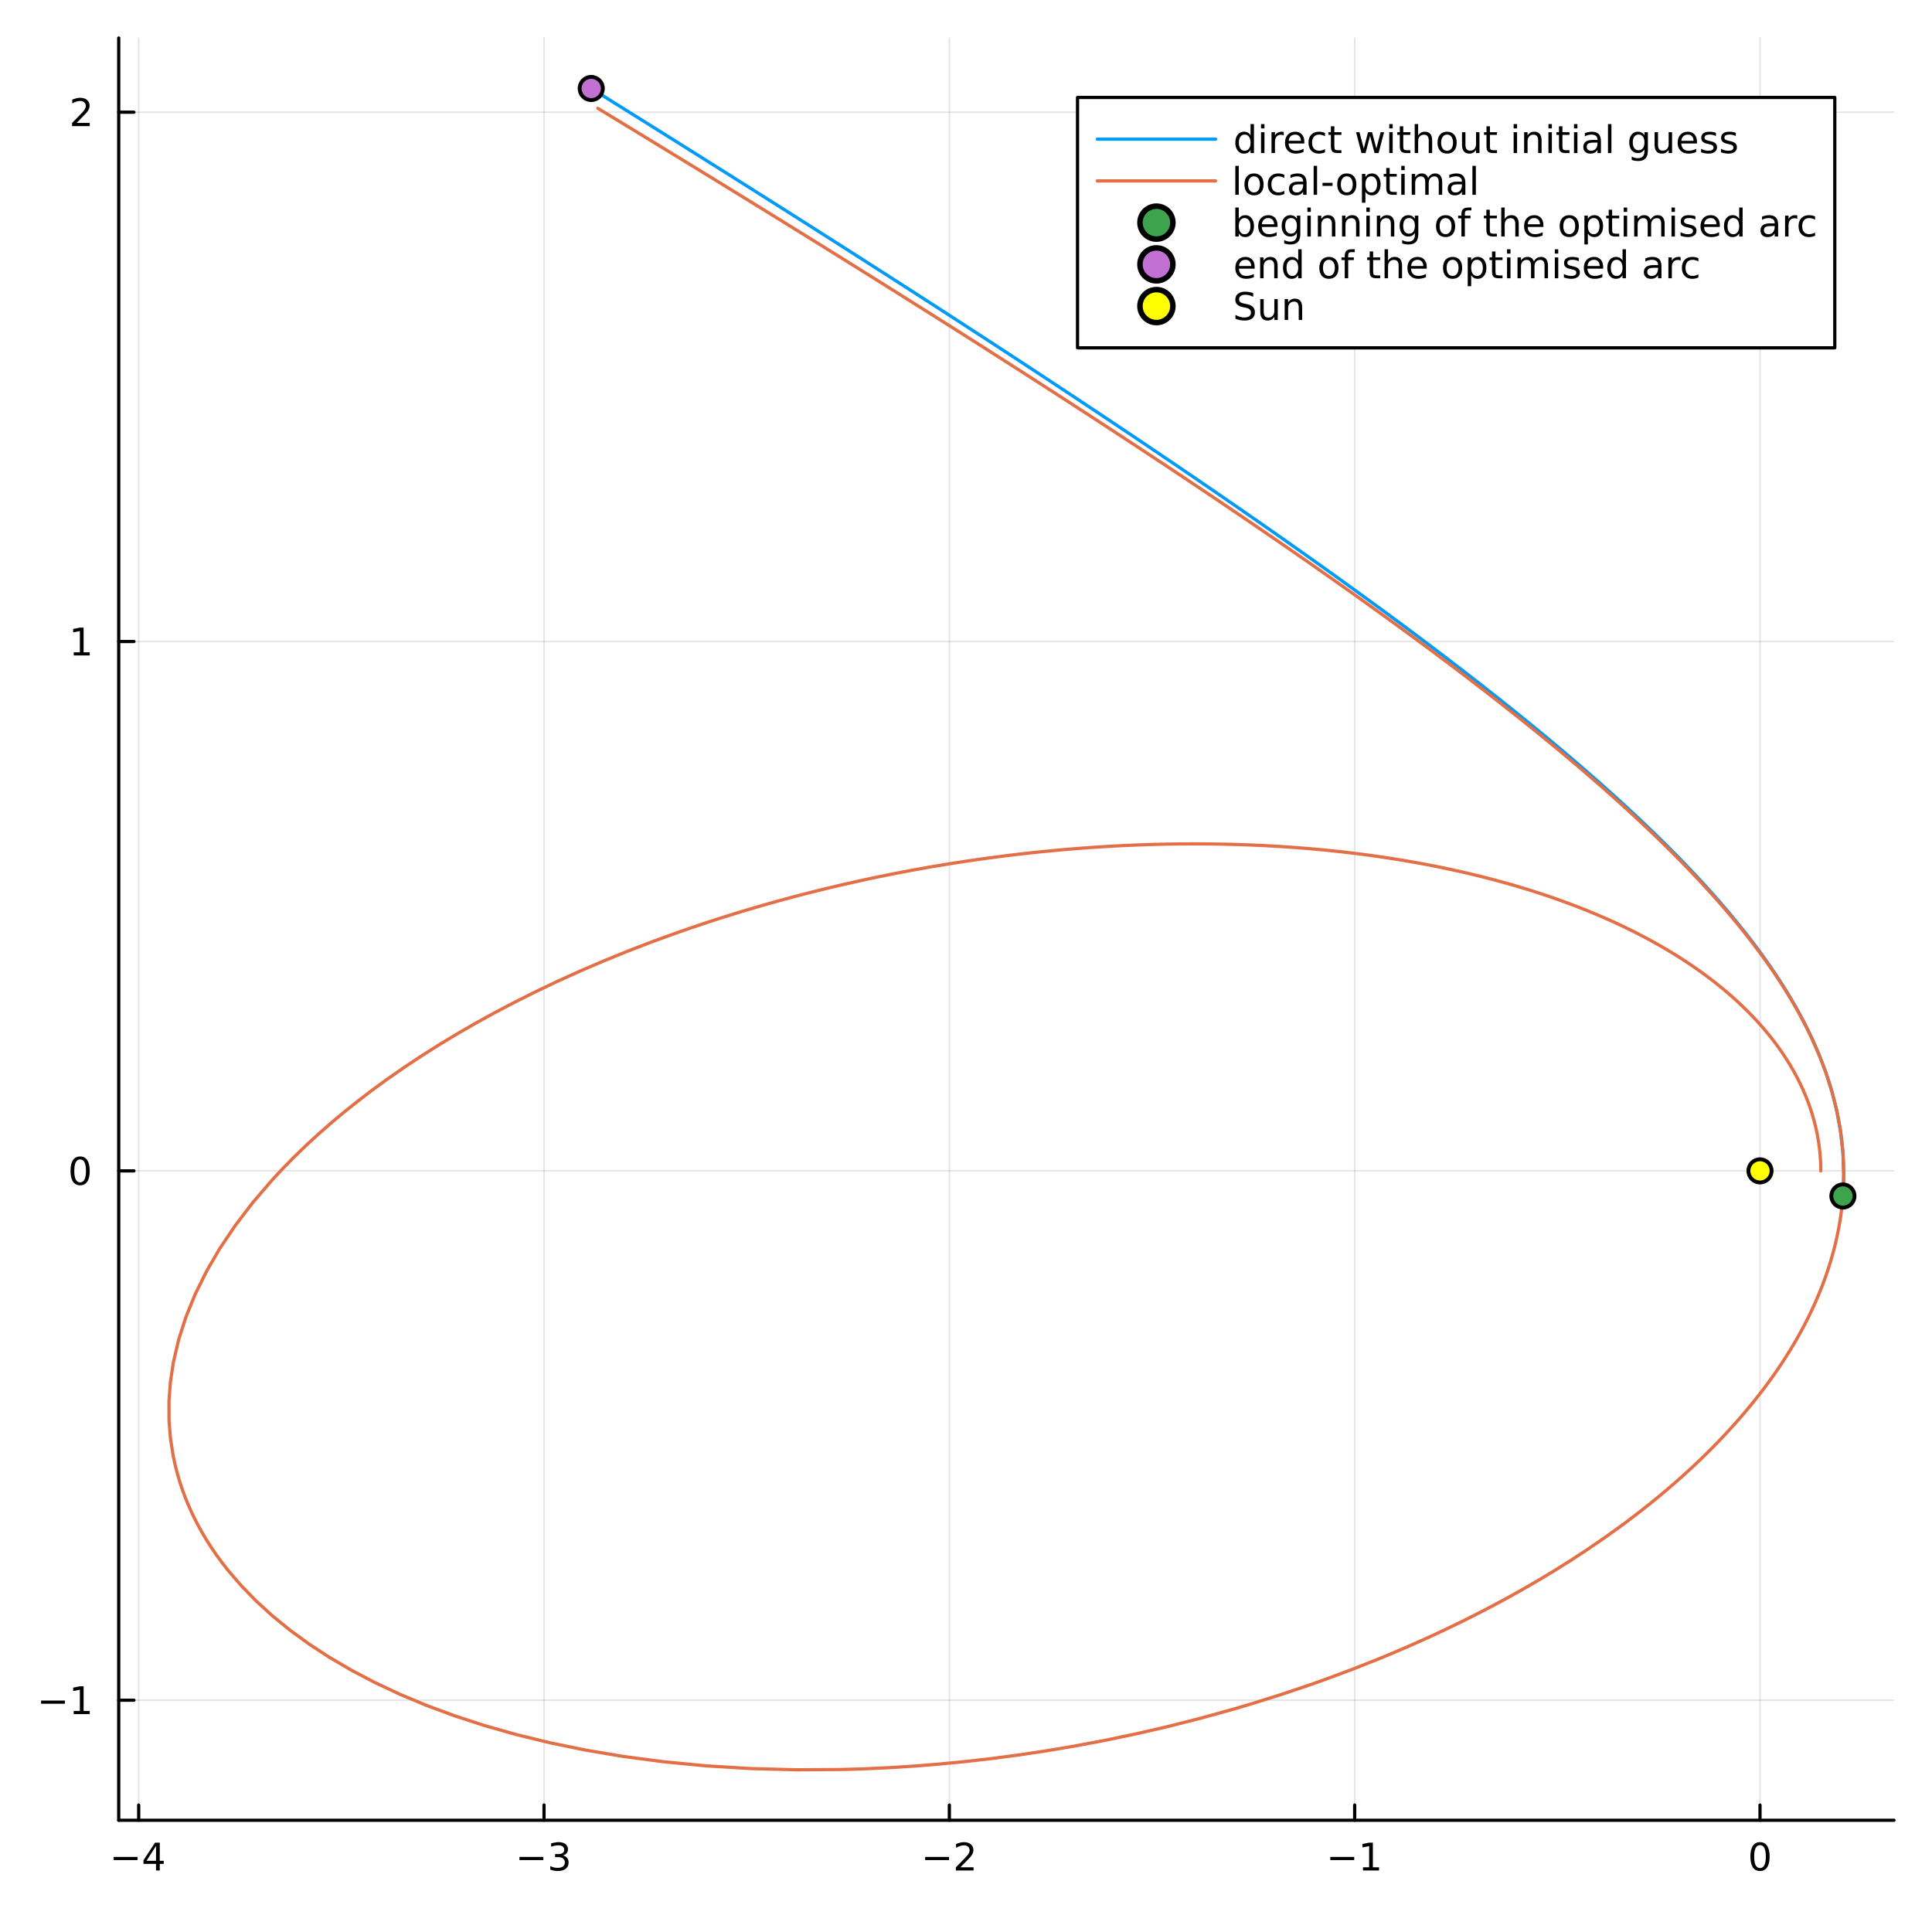 <?xml version="1.0" encoding="utf-8"?>
<svg xmlns="http://www.w3.org/2000/svg" xmlns:xlink="http://www.w3.org/1999/xlink" width="600" height="600" viewBox="0 0 2400 2400">
<rect x="0" y="0" width="2400" height="2400" fill="#333333" stroke="none"/>
<defs>
  <clipPath id="clip930">
    <rect x="0" y="0" width="2400" height="2400"/>
  </clipPath>
</defs>
<path clip-path="url(#clip930)" d="M0 2400 L2400 2400 L2400 0 L0 0  Z" fill="#ffffff" fill-rule="evenodd" fill-opacity="1"/>
<defs>
  <clipPath id="clip931">
    <rect x="480" y="240" width="1681" height="1681"/>
  </clipPath>
</defs>
<path clip-path="url(#clip930)" d="M147.478 2261.17 L2352.76 2261.17 L2352.76 47.244 L147.478 47.244  Z" fill="#ffffff" fill-rule="evenodd" fill-opacity="1"/>
<defs>
  <clipPath id="clip932">
    <rect x="147" y="47" width="2206" height="2215"/>
  </clipPath>
</defs>
<polyline clip-path="url(#clip932)" style="stroke:#000000; stroke-linecap:round; stroke-linejoin:round; stroke-width:2; stroke-opacity:0.1; fill:none" points="172.302,2261.17 172.302,47.244 "/>
<polyline clip-path="url(#clip932)" style="stroke:#000000; stroke-linecap:round; stroke-linejoin:round; stroke-width:2; stroke-opacity:0.1; fill:none" points="675.81,2261.17 675.81,47.244 "/>
<polyline clip-path="url(#clip932)" style="stroke:#000000; stroke-linecap:round; stroke-linejoin:round; stroke-width:2; stroke-opacity:0.1; fill:none" points="1179.32,2261.17 1179.32,47.244 "/>
<polyline clip-path="url(#clip932)" style="stroke:#000000; stroke-linecap:round; stroke-linejoin:round; stroke-width:2; stroke-opacity:0.1; fill:none" points="1682.83,2261.17 1682.83,47.244 "/>
<polyline clip-path="url(#clip932)" style="stroke:#000000; stroke-linecap:round; stroke-linejoin:round; stroke-width:2; stroke-opacity:0.1; fill:none" points="2186.33,2261.17 2186.33,47.244 "/>
<polyline clip-path="url(#clip930)" style="stroke:#000000; stroke-linecap:round; stroke-linejoin:round; stroke-width:4; stroke-opacity:1; fill:none" points="147.478,2261.17 2352.76,2261.17 "/>
<polyline clip-path="url(#clip930)" style="stroke:#000000; stroke-linecap:round; stroke-linejoin:round; stroke-width:4; stroke-opacity:1; fill:none" points="172.302,2261.17 172.302,2242.27 "/>
<polyline clip-path="url(#clip930)" style="stroke:#000000; stroke-linecap:round; stroke-linejoin:round; stroke-width:4; stroke-opacity:1; fill:none" points="675.81,2261.17 675.81,2242.27 "/>
<polyline clip-path="url(#clip930)" style="stroke:#000000; stroke-linecap:round; stroke-linejoin:round; stroke-width:4; stroke-opacity:1; fill:none" points="1179.32,2261.17 1179.32,2242.27 "/>
<polyline clip-path="url(#clip930)" style="stroke:#000000; stroke-linecap:round; stroke-linejoin:round; stroke-width:4; stroke-opacity:1; fill:none" points="1682.83,2261.17 1682.83,2242.27 "/>
<polyline clip-path="url(#clip930)" style="stroke:#000000; stroke-linecap:round; stroke-linejoin:round; stroke-width:4; stroke-opacity:1; fill:none" points="2186.33,2261.17 2186.33,2242.27 "/>
<path clip-path="url(#clip930)" d="M141.203 2306.74 L170.878 2306.74 L170.878 2310.67 L141.203 2310.67 L141.203 2306.74 Z" fill="#000000" fill-rule="nonzero" fill-opacity="1" /><path clip-path="url(#clip930)" d="M193.818 2293.08 L182.013 2311.53 L193.818 2311.53 L193.818 2293.08 M192.591 2289.01 L198.471 2289.01 L198.471 2311.53 L203.401 2311.53 L203.401 2315.42 L198.471 2315.42 L198.471 2323.57 L193.818 2323.57 L193.818 2315.42 L178.216 2315.42 L178.216 2310.91 L192.591 2289.01 Z" fill="#000000" fill-rule="nonzero" fill-opacity="1" /><path clip-path="url(#clip930)" d="M645.278 2306.74 L674.954 2306.74 L674.954 2310.67 L645.278 2310.67 L645.278 2306.74 Z" fill="#000000" fill-rule="nonzero" fill-opacity="1" /><path clip-path="url(#clip930)" d="M699.213 2304.93 Q702.569 2305.65 704.444 2307.92 Q706.342 2310.19 706.342 2313.52 Q706.342 2318.64 702.824 2321.44 Q699.305 2324.24 692.824 2324.24 Q690.648 2324.24 688.333 2323.8 Q686.042 2323.38 683.588 2322.53 L683.588 2318.01 Q685.532 2319.15 687.847 2319.73 Q690.162 2320.3 692.685 2320.3 Q697.083 2320.3 699.375 2318.57 Q701.69 2316.83 701.69 2313.52 Q701.69 2310.47 699.537 2308.75 Q697.407 2307.02 693.588 2307.02 L689.56 2307.02 L689.56 2303.17 L693.773 2303.17 Q697.222 2303.17 699.051 2301.81 Q700.88 2300.42 700.88 2297.83 Q700.88 2295.17 698.981 2293.75 Q697.106 2292.32 693.588 2292.32 Q691.667 2292.32 689.468 2292.73 Q687.268 2293.15 684.63 2294.03 L684.63 2289.86 Q687.292 2289.12 689.606 2288.75 Q691.944 2288.38 694.005 2288.38 Q699.329 2288.38 702.43 2290.81 Q705.532 2293.22 705.532 2297.34 Q705.532 2300.21 703.889 2302.2 Q702.245 2304.17 699.213 2304.93 Z" fill="#000000" fill-rule="nonzero" fill-opacity="1" /><path clip-path="url(#clip930)" d="M1149.26 2306.74 L1178.94 2306.74 L1178.94 2310.67 L1149.26 2310.67 L1149.26 2306.74 Z" fill="#000000" fill-rule="nonzero" fill-opacity="1" /><path clip-path="url(#clip930)" d="M1193.06 2319.63 L1209.38 2319.63 L1209.38 2323.57 L1187.43 2323.57 L1187.43 2319.63 Q1190.09 2316.88 1194.68 2312.25 Q1199.28 2307.6 1200.46 2306.25 Q1202.71 2303.73 1203.59 2301.99 Q1204.49 2300.23 1204.49 2298.54 Q1204.49 2295.79 1202.55 2294.05 Q1200.63 2292.32 1197.52 2292.32 Q1195.33 2292.32 1192.87 2293.08 Q1190.44 2293.85 1187.66 2295.4 L1187.66 2290.67 Q1190.49 2289.54 1192.94 2288.96 Q1195.39 2288.38 1197.43 2288.38 Q1202.8 2288.38 1206 2291.07 Q1209.19 2293.75 1209.19 2298.24 Q1209.19 2300.37 1208.38 2302.29 Q1207.59 2304.19 1205.49 2306.79 Q1204.91 2307.46 1201.81 2310.67 Q1198.7 2313.87 1193.06 2319.63 Z" fill="#000000" fill-rule="nonzero" fill-opacity="1" /><path clip-path="url(#clip930)" d="M1652.58 2306.74 L1682.26 2306.74 L1682.26 2310.67 L1652.58 2310.67 L1652.58 2306.74 Z" fill="#000000" fill-rule="nonzero" fill-opacity="1" /><path clip-path="url(#clip930)" d="M1693.16 2319.63 L1700.8 2319.63 L1700.8 2293.27 L1692.49 2294.93 L1692.49 2290.67 L1700.75 2289.01 L1705.43 2289.01 L1705.43 2319.63 L1713.07 2319.63 L1713.07 2323.57 L1693.16 2323.57 L1693.16 2319.63 Z" fill="#000000" fill-rule="nonzero" fill-opacity="1" /><path clip-path="url(#clip930)" d="M2186.33 2292.09 Q2182.72 2292.09 2180.9 2295.65 Q2179.09 2299.19 2179.09 2306.32 Q2179.09 2313.43 2180.9 2316.99 Q2182.72 2320.54 2186.33 2320.54 Q2189.97 2320.54 2191.77 2316.99 Q2193.6 2313.43 2193.6 2306.32 Q2193.6 2299.19 2191.77 2295.65 Q2189.97 2292.09 2186.33 2292.09 M2186.33 2288.38 Q2192.14 2288.38 2195.2 2292.99 Q2198.28 2297.57 2198.28 2306.32 Q2198.28 2315.05 2195.2 2319.66 Q2192.14 2324.24 2186.33 2324.24 Q2180.52 2324.24 2177.45 2319.66 Q2174.39 2315.05 2174.39 2306.32 Q2174.39 2297.57 2177.45 2292.99 Q2180.52 2288.38 2186.33 2288.38 Z" fill="#000000" fill-rule="nonzero" fill-opacity="1" /><polyline clip-path="url(#clip932)" style="stroke:#000000; stroke-linecap:round; stroke-linejoin:round; stroke-width:2; stroke-opacity:0.1; fill:none" points="147.478,2112.05 2352.76,2112.05 "/>
<polyline clip-path="url(#clip932)" style="stroke:#000000; stroke-linecap:round; stroke-linejoin:round; stroke-width:2; stroke-opacity:0.1; fill:none" points="147.478,1454.49 2352.76,1454.49 "/>
<polyline clip-path="url(#clip932)" style="stroke:#000000; stroke-linecap:round; stroke-linejoin:round; stroke-width:2; stroke-opacity:0.1; fill:none" points="147.478,796.933 2352.76,796.933 "/>
<polyline clip-path="url(#clip932)" style="stroke:#000000; stroke-linecap:round; stroke-linejoin:round; stroke-width:2; stroke-opacity:0.1; fill:none" points="147.478,139.373 2352.76,139.373 "/>
<polyline clip-path="url(#clip930)" style="stroke:#000000; stroke-linecap:round; stroke-linejoin:round; stroke-width:4; stroke-opacity:1; fill:none" points="147.478,2261.17 147.478,47.244 "/>
<polyline clip-path="url(#clip930)" style="stroke:#000000; stroke-linecap:round; stroke-linejoin:round; stroke-width:4; stroke-opacity:1; fill:none" points="147.478,2112.05 166.376,2112.05 "/>
<polyline clip-path="url(#clip930)" style="stroke:#000000; stroke-linecap:round; stroke-linejoin:round; stroke-width:4; stroke-opacity:1; fill:none" points="147.478,1454.49 166.376,1454.49 "/>
<polyline clip-path="url(#clip930)" style="stroke:#000000; stroke-linecap:round; stroke-linejoin:round; stroke-width:4; stroke-opacity:1; fill:none" points="147.478,796.933 166.376,796.933 "/>
<polyline clip-path="url(#clip930)" style="stroke:#000000; stroke-linecap:round; stroke-linejoin:round; stroke-width:4; stroke-opacity:1; fill:none" points="147.478,139.373 166.376,139.373 "/>
<path clip-path="url(#clip930)" d="M50.992 2112.5 L80.668 2112.5 L80.668 2116.44 L50.992 2116.44 L50.992 2112.5 Z" fill="#000000" fill-rule="nonzero" fill-opacity="1" /><path clip-path="url(#clip930)" d="M91.571 2125.4 L99.21 2125.4 L99.21 2099.03 L90.899 2100.7 L90.899 2096.44 L99.163 2094.77 L103.839 2094.77 L103.839 2125.4 L111.478 2125.4 L111.478 2129.33 L91.571 2129.33 L91.571 2125.4 Z" fill="#000000" fill-rule="nonzero" fill-opacity="1" /><path clip-path="url(#clip930)" d="M99.534 1440.29 Q95.922 1440.29 94.094 1443.86 Q92.288 1447.4 92.288 1454.53 Q92.288 1461.63 94.094 1465.2 Q95.922 1468.74 99.534 1468.74 Q103.168 1468.74 104.973 1465.2 Q106.802 1461.63 106.802 1454.53 Q106.802 1447.4 104.973 1443.86 Q103.168 1440.29 99.534 1440.29 M99.534 1436.59 Q105.344 1436.59 108.399 1441.19 Q111.478 1445.78 111.478 1454.53 Q111.478 1463.25 108.399 1467.86 Q105.344 1472.44 99.534 1472.44 Q93.723 1472.44 90.645 1467.86 Q87.589 1463.25 87.589 1454.53 Q87.589 1445.78 90.645 1441.19 Q93.723 1436.59 99.534 1436.59 Z" fill="#000000" fill-rule="nonzero" fill-opacity="1" /><path clip-path="url(#clip930)" d="M91.571 810.278 L99.21 810.278 L99.21 783.912 L90.899 785.579 L90.899 781.32 L99.163 779.653 L103.839 779.653 L103.839 810.278 L111.478 810.278 L111.478 814.213 L91.571 814.213 L91.571 810.278 Z" fill="#000000" fill-rule="nonzero" fill-opacity="1" /><path clip-path="url(#clip930)" d="M95.159 152.718 L111.478 152.718 L111.478 156.653 L89.534 156.653 L89.534 152.718 Q92.196 149.964 96.779 145.334 Q101.385 140.681 102.566 139.339 Q104.811 136.815 105.691 135.079 Q106.594 133.32 106.594 131.63 Q106.594 128.876 104.649 127.14 Q102.728 125.403 99.626 125.403 Q97.427 125.403 94.973 126.167 Q92.543 126.931 89.765 128.482 L89.765 123.76 Q92.589 122.626 95.043 122.047 Q97.496 121.468 99.534 121.468 Q104.904 121.468 108.098 124.154 Q111.293 126.839 111.293 131.329 Q111.293 133.459 110.483 135.38 Q109.696 137.278 107.589 139.871 Q107.01 140.542 103.909 143.76 Q100.807 146.954 95.159 152.718 Z" fill="#000000" fill-rule="nonzero" fill-opacity="1" /><polyline clip-path="url(#clip932)" style="stroke:#009af9; stroke-linecap:round; stroke-linejoin:round; stroke-width:4; stroke-opacity:1; fill:none" points="2289.33,1485.71 2290.34,1459.01 2289.37,1432.16 2286.44,1405.66 2281.74,1379.92 2275.52,1355.28 2268.06,1331.89 2259.66,1309.83 2250.54,1289.06 2240.91,1269.51 2230.92,1251.08 2220.68,1233.68 2210.28,1217.19 2199.77,1201.52 2189.22,1186.6 2178.64,1172.34 2168.08,1158.67 2157.53,1145.55 2147.03,1132.91 2136.57,1120.72 2126.17,1108.94 2115.83,1097.52 2105.55,1086.45 2095.33,1075.69 2085.18,1065.21 2075.1,1055.01 2065.08,1045.05 2055.13,1035.32 2045.24,1025.81 2035.41,1016.5 2025.65,1007.38 2015.95,998.43 2006.31,989.651 1996.73,981.028 1987.21,972.554 1977.74,964.219 1968.32,956.017 1958.96,947.94 1949.66,939.983 1940.4,932.139 1931.19,924.403 1922.03,916.769 1912.92,909.234 1903.86,901.793 1894.83,894.442 1885.86,887.176 1876.92,879.993 1868.03,872.888 1859.18,865.86 1850.36,858.904 1841.59,852.019 1832.85,845.2 1824.15,838.447 1815.49,831.757 1806.86,825.126 1798.27,818.554 1789.71,812.039 1781.18,805.578 1772.69,799.169 1764.22,792.811 1755.79,786.503 1747.39,780.243 1739.02,774.028 1730.67,767.859 1722.36,761.733 1714.07,755.65 1705.81,749.607 1697.58,743.605 1689.37,737.641 1681.19,731.715 1673.04,725.826 1664.9,719.972 1656.8,714.153 1648.71,708.368 1640.66,702.616 1632.62,696.897 1624.61,691.208 1616.61,685.551 1608.64,679.923 1600.69,674.324 1592.77,668.754 1584.86,663.211 1576.97,657.696 1569.11,652.207 1561.26,646.744 1553.43,641.307 1545.62,635.894 1537.84,630.506 1530.06,625.141 1522.31,619.8 1514.58,614.481 1506.86,609.185 1499.16,603.911 1491.47,598.658 1483.81,593.426 1476.16,588.214 1468.52,583.023 1460.91,577.851 1453.31,572.699 1445.72,567.566 1438.15,562.451 1430.59,557.355 1423.05,552.276 1415.53,547.216 1408.01,542.173 1400.52,537.146 1393.03,532.137 1385.57,527.144 1378.11,522.167 1370.67,517.206 1363.24,512.26 1355.83,507.33 1348.42,502.415 1341.03,497.515 1333.66,492.629 1326.29,487.758 1318.94,482.901 1311.6,478.057 1304.28,473.228 1296.96,468.411 1289.66,463.609 1282.37,458.819 1275.09,454.042 1267.82,449.277 1260.56,444.525 1253.32,439.786 1246.08,435.058 1238.86,430.343 1231.64,425.639 1224.44,420.946 1217.25,416.266 1210.06,411.596 1202.89,406.937 1195.73,402.29 1188.58,397.653 1181.44,393.027 1174.31,388.411 1167.18,383.806 1160.07,379.21 1152.97,374.625 1145.87,370.05 1138.79,365.485 1131.71,360.929 1124.65,356.383 1117.59,351.846 1110.54,347.319 1103.5,342.801 1096.47,338.292 1089.45,333.791 1082.44,329.3 1075.43,324.818 1068.44,320.344 1061.45,315.878 1054.47,311.421 1047.5,306.973 1040.53,302.532 1033.58,298.1 1026.63,293.676 1019.69,289.259 1012.76,284.851 1005.83,280.45 998.917,276.057 992.008,271.671 985.106,267.293 978.212,262.923 971.325,258.559 964.445,254.203 957.572,249.854 950.707,245.512 943.849,241.178 936.998,236.85 930.153,232.529 923.316,228.214 916.485,223.907 909.662,219.606 902.845,215.311 896.034,211.024 889.231,206.742 882.433,202.467 875.643,198.198 868.858,193.936 862.08,189.679 855.309,185.429 848.544,181.185 841.785,176.947 835.032,172.714 828.285,168.488 821.544,164.267 814.81,160.052 808.081,155.843 801.358,151.64 794.641,147.442 787.93,143.249 781.225,139.062 774.526,134.881 767.832,130.704 761.144,126.533 754.461,122.368 747.784,118.208 741.113,114.052 734.447,109.902 "/>
<polyline clip-path="url(#clip932)" style="stroke:#e26f46; stroke-linecap:round; stroke-linejoin:round; stroke-width:4; stroke-opacity:1; fill:none" points="2261.86,1454.49 2261.86,1454.49 2261.86,1454.49 2261.86,1454.49 2261.86,1454.49 2261.86,1454.48 2261.86,1454.48 2261.86,1454.46 2261.86,1454.43 2261.86,1454.36 2261.86,1454.23 2261.86,1453.96 2261.86,1453.42 2261.86,1452.88 2261.85,1452.35 2261.85,1451.81 2261.84,1451.28 2261.82,1450.2 2261.8,1449.13 2261.77,1448.06 2261.74,1446.99 2261.7,1445.92 2261.66,1444.84 2261.56,1442.7 2261.45,1440.57 2261.31,1438.43 2261.15,1436.3 2260.98,1434.17 2260.78,1432.05 2260.57,1429.93 2260.33,1427.81 2260.08,1425.71 2259.53,1421.51 2258.9,1417.35 2258.2,1413.21 2257.44,1409.12 2256.61,1405.06 2255.72,1401.04 2254.77,1397.07 2253.86,1393.53 2252.91,1390.03 2251.92,1386.57 2250.88,1383.15 2249.81,1379.77 2248.69,1376.44 2247.55,1373.14 2246.37,1369.89 2245.15,1366.68 2243.91,1363.52 2242.63,1360.4 2241.33,1357.32 2240.01,1354.28 2238.66,1351.29 2237.28,1348.34 2235.89,1345.44 2234.47,1342.57 2233.04,1339.75 2231.59,1336.97 2228.63,1331.53 2225.93,1326.77 2223.18,1322.13 2220.39,1317.62 2217.57,1313.22 2214.73,1308.94 2211.86,1304.77 2208.98,1300.7 2206.07,1296.74 2203.15,1292.87 2200.22,1289.1 2197.28,1285.43 2194.34,1281.84 2191.38,1278.34 2188.43,1274.92 2185.47,1271.58 2182.51,1268.32 2179.55,1265.13 2176.6,1262.01 2173.64,1258.96 2170.69,1255.98 2167.74,1253.07 2161.86,1247.42 2156.61,1242.55 2151.37,1237.85 2146.16,1233.32 2140.98,1228.94 2135.82,1224.72 2130.69,1220.63 2125.59,1216.67 2120.52,1212.85 2115.48,1209.14 2110.47,1205.54 2105.5,1202.05 2100.55,1198.66 2095.64,1195.38 2090.76,1192.18 2085.91,1189.07 2081.09,1186.05 2076.3,1183.11 2071.54,1180.25 2066.81,1177.47 2062.11,1174.75 2057.44,1172.11 2048.19,1167.01 2040.21,1162.77 2032.32,1158.7 2024.51,1154.79 2016.78,1151.04 2009.13,1147.43 2001.55,1143.96 1994.05,1140.63 1986.63,1137.41 1979.27,1134.31 1971.99,1131.32 1964.77,1128.44 1957.62,1125.65 1950.53,1122.96 1943.51,1120.36 1936.55,1117.85 1929.64,1115.42 1922.8,1113.08 1916.01,1110.8 1909.28,1108.6 1902.61,1106.48 1895.99,1104.41 1889.42,1102.42 1882.9,1100.48 1876.43,1098.61 1863.64,1095.03 1851.04,1091.67 1838.62,1088.51 1826.37,1085.53 1814.29,1082.74 1802.38,1080.1 1790.62,1077.63 1779.01,1075.3 1767.54,1073.11 1756.22,1071.05 1745.03,1069.12 1733.97,1067.3 1723.05,1065.59 1712.24,1064 1701.56,1062.5 1690.99,1061.1 1680.54,1059.79 1670.19,1058.58 1659.96,1057.44 1649.83,1056.39 1639.8,1055.41 1629.87,1054.51 1620.04,1053.69 1610.31,1052.93 1591.11,1051.6 1572.27,1050.53 1553.76,1049.68 1535.58,1049.04 1517.71,1048.6 1500.14,1048.35 1482.86,1048.28 1465.86,1048.37 1449.12,1048.61 1432.64,1049 1416.41,1049.53 1400.42,1050.19 1384.67,1050.97 1369.14,1051.88 1353.83,1052.89 1338.74,1054.01 1323.85,1055.23 1309.16,1056.54 1294.68,1057.95 1280.38,1059.45 1266.27,1061.03 1252.34,1062.69 1225.01,1066.24 1201,1069.68 1177.51,1073.33 1154.53,1077.18 1132.04,1081.21 1110.02,1085.42 1088.45,1089.79 1067.32,1094.32 1046.62,1098.98 1026.33,1103.78 1006.44,1108.71 986.933,1113.75 967.808,1118.91 949.051,1124.18 930.651,1129.54 912.6,1135 894.889,1140.55 877.51,1146.19 860.454,1151.91 843.716,1157.7 811.161,1169.5 779.793,1181.56 749.566,1193.87 720.437,1206.38 692.365,1219.1 665.317,1231.99 639.257,1245.04 614.157,1258.23 589.988,1271.55 566.724,1285 544.341,1298.55 522.818,1312.19 502.133,1325.92 482.267,1339.73 463.202,1353.6 444.922,1367.54 427.411,1381.53 410.654,1395.56 394.639,1409.63 379.352,1423.74 364.781,1437.87 350.916,1452.02 337.746,1466.19 313.456,1494.55 291.839,1522.92 272.837,1551.25 256.4,1579.53 242.485,1607.7 231.055,1635.76 222.085,1663.66 215.551,1691.38 211.743,1716.16 209.891,1740.74 209.994,1765.11 211.758,1786.84 215.111,1808.36 217.385,1819.04 220.058,1829.65 223.132,1840.21 226.608,1850.7 230.487,1861.12 234.77,1871.47 239.46,1881.75 244.558,1891.95 250.066,1902.07 255.985,1912.11 262.318,1922.06 269.068,1931.93 276.235,1941.7 283.824,1951.37 300.274,1970.42 318.441,1989.04 338.35,2007.2 360.031,2024.86 383.516,2042 408.839,2058.57 436.04,2074.54 465.164,2089.85 496.26,2104.47 529.383,2118.33 564.594,2131.39 601.961,2143.57 641.562,2154.8 683.483,2165.01 727.822,2174.1 774.689,2181.97 824.209,2188.5 876.529,2193.55 931.812,2196.95 990.254,2198.51 1045.74,2198.15 1074.56,2197.27 1104.15,2195.89 1134.53,2193.98 1165.73,2191.5 1197.79,2188.41 1230.74,2184.67 1264.63,2180.21 1299.5,2174.99 1335.41,2168.93 1372.42,2161.97 1410.59,2154 1449.99,2144.94 1490.71,2134.65 1532.84,2123 1552.29,2117.26 1592.16,2104.78 1629.22,2092.27 1646.29,2086.21 1681.18,2073.2 1713.5,2060.38 1730,2053.53 1746.75,2046.37 1763.75,2038.88 1781.01,2031.03 1798.55,2022.8 1816.36,2014.16 1834.46,2005.08 1852.88,1995.53 1871.61,1985.48 1890.67,1974.86 1910.09,1963.64 1929.87,1951.76 1950.03,1939.15 1970.59,1925.73 1991.58,1911.41 2010.83,1897.66 2020.6,1890.44 2030.46,1882.99 2040.42,1875.28 2050.48,1867.29 2060.63,1859.02 2070.88,1850.43 2081.23,1841.51 2091.69,1832.23 2102.24,1822.57 2112.89,1812.49 2123.64,1801.96 2134.48,1790.94 2145.41,1779.39 2156.41,1767.26 2167.49,1754.48 2177.5,1742.38 2187.54,1729.66 2192.56,1723.05 2197.58,1716.26 2202.59,1709.27 2207.59,1702.1 2212.58,1694.71 2217.55,1687.1 2222.49,1679.27 2227.39,1671.2 2232.25,1662.87 2237.05,1654.28 2241.79,1645.41 2246.45,1636.24 2251.01,1626.78 2255.46,1616.99 2259.78,1606.88 2263.94,1596.43 2267.92,1585.63 2271.32,1575.61 2274.52,1565.3 2277.51,1554.7 2278.92,1549.29 2280.25,1543.81 2281.53,1538.27 2282.72,1532.66 2283.85,1526.98 2284.89,1521.24 2285.86,1515.45 2286.73,1509.6 2287.52,1503.69 2288.22,1497.74 2288.82,1491.74 2289.33,1485.71 2289.74,1479.64 2290.04,1473.54 2290.24,1467.42 2290.34,1461.28 2290.33,1455.13 2290.22,1448.98 2290,1442.83 2289.67,1436.68 2289.24,1430.55 2288.71,1424.45 2288.08,1418.36 2287.34,1412.31 2286.51,1406.3 2285.59,1400.33 2284.57,1394.4 2283.47,1388.52 2282.28,1382.7 2281,1376.93 2279.65,1371.23 2278.23,1365.59 2276.74,1360.01 2275.17,1354.5 2273.55,1349.05 2271.86,1343.68 2270.12,1338.38 2268.33,1333.14 2266.48,1327.98 2264.59,1322.88 2262.65,1317.86 2260.68,1312.9 2258.66,1308.01 2256.61,1303.2 2254.53,1298.44 2252.42,1293.76 2250.28,1289.14 2248.11,1284.58 2245.92,1280.09 2243.7,1275.66 2241.47,1271.29 2239.22,1266.98 2236.94,1262.73 2234.66,1258.53 2230.04,1250.31 2225.84,1243.09 2221.61,1236.03 2217.35,1229.13 2213.06,1222.38 2208.76,1215.78 2204.44,1209.31 2200.11,1202.98 2195.78,1196.77 2191.43,1190.68 2187.08,1184.71 2182.73,1178.85 2178.38,1173.09 2174.03,1167.44 2169.69,1161.88 2165.35,1156.41 2161.01,1151.04 2156.68,1145.75 2152.36,1140.54 2148.04,1135.42 2143.73,1130.37 2139.43,1125.39 2135.14,1120.48 2130.86,1115.64 2126.59,1110.87 2122.33,1106.16 2118.08,1101.51 2109.61,1092.38 2101.19,1083.48 2092.81,1074.78 2084.48,1066.28 2076.19,1057.95 2067.94,1049.8 2059.75,1041.81 2051.59,1033.96 2043.48,1026.26 2035.42,1018.7 2027.39,1011.27 2019.41,1003.95 2011.47,996.754 2003.57,989.667 1995.72,982.684 1987.9,975.802 1980.12,969.016 1972.37,962.32 1964.67,955.713 1957,949.189 1949.36,942.745 1941.76,936.378 1934.2,930.086 1926.67,923.865 1919.17,917.712 1904.26,905.602 1889.48,893.737 1874.82,882.099 1860.27,870.676 1845.84,859.452 1831.5,848.414 1817.27,837.553 1803.13,826.857 1789.09,816.319 1775.14,805.927 1761.27,795.676 1747.49,785.557 1733.79,775.565 1720.17,765.692 1706.63,755.934 1693.16,746.284 1679.76,736.739 1666.43,727.294 1653.16,717.943 1639.96,708.683 1626.83,699.512 1613.75,690.423 1600.74,681.415 1587.78,672.485 1562.03,654.845 1539.04,639.206 1516.21,623.777 1493.54,608.546 1471.02,593.5 1448.65,578.63 1426.41,563.925 1404.3,549.377 1382.32,534.977 1360.46,520.718 1338.72,506.594 1317.09,492.598 1295.57,478.723 1274.16,464.964 1252.85,451.317 1231.63,437.775 1210.51,424.336 1189.48,410.994 1168.54,397.746 1126.91,371.516 1089.72,348.195 1052.78,325.125 1016.07,302.293 979.586,279.682 943.314,257.28 907.244,235.075 871.368,213.056 835.676,191.213 800.161,169.537 764.815,148.02 742.59,134.516 "/>
<circle clip-path="url(#clip932)" cx="2289.33" cy="1485.71" r="14.4" fill="#3da44d" fill-rule="evenodd" fill-opacity="1" stroke="#000000" stroke-opacity="1" stroke-width="4.8"/>
<circle clip-path="url(#clip932)" cx="734.447" cy="109.902" r="14.4" fill="#c271d2" fill-rule="evenodd" fill-opacity="1" stroke="#000000" stroke-opacity="1" stroke-width="4.8"/>
<circle clip-path="url(#clip932)" cx="2186.33" cy="1454.49" r="14.4" fill="#ffff00" fill-rule="evenodd" fill-opacity="1" stroke="#000000" stroke-opacity="1" stroke-width="4.8"/>
<path clip-path="url(#clip930)" d="M1338.54 432.082 L2279.25 432.082 L2279.25 121.042 L1338.54 121.042  Z" fill="#ffffff" fill-rule="evenodd" fill-opacity="1"/>
<polyline clip-path="url(#clip930)" style="stroke:#000000; stroke-linecap:round; stroke-linejoin:round; stroke-width:4; stroke-opacity:1; fill:none" points="1338.54,432.082 2279.25,432.082 2279.25,121.042 1338.54,121.042 1338.54,432.082 "/>
<polyline clip-path="url(#clip930)" style="stroke:#009af9; stroke-linecap:round; stroke-linejoin:round; stroke-width:4; stroke-opacity:1; fill:none" points="1363.04,172.882 1510.06,172.882 "/>
<path clip-path="url(#clip930)" d="M1553.47 168.171 L1553.47 154.143 L1557.73 154.143 L1557.73 190.162 L1553.47 190.162 L1553.47 186.273 Q1552.13 188.587 1550.07 189.722 Q1548.03 190.833 1545.16 190.833 Q1540.46 190.833 1537.5 187.083 Q1534.56 183.333 1534.56 177.222 Q1534.56 171.111 1537.5 167.361 Q1540.46 163.611 1545.16 163.611 Q1548.03 163.611 1550.07 164.745 Q1552.13 165.856 1553.47 168.171 M1538.96 177.222 Q1538.96 181.921 1540.88 184.606 Q1542.83 187.268 1546.21 187.268 Q1549.59 187.268 1551.53 184.606 Q1553.47 181.921 1553.47 177.222 Q1553.47 172.523 1551.53 169.861 Q1549.59 167.176 1546.21 167.176 Q1542.83 167.176 1540.88 169.861 Q1538.96 172.523 1538.96 177.222 Z" fill="#000000" fill-rule="nonzero" fill-opacity="1" /><path clip-path="url(#clip930)" d="M1566.51 164.236 L1570.77 164.236 L1570.77 190.162 L1566.51 190.162 L1566.51 164.236 M1566.51 154.143 L1570.77 154.143 L1570.77 159.537 L1566.51 159.537 L1566.51 154.143 Z" fill="#000000" fill-rule="nonzero" fill-opacity="1" /><path clip-path="url(#clip930)" d="M1594.7 168.217 Q1593.98 167.801 1593.13 167.615 Q1592.29 167.407 1591.27 167.407 Q1587.66 167.407 1585.72 169.768 Q1583.8 172.106 1583.8 176.504 L1583.8 190.162 L1579.52 190.162 L1579.52 164.236 L1583.8 164.236 L1583.8 168.264 Q1585.14 165.902 1587.29 164.768 Q1589.45 163.611 1592.52 163.611 Q1592.96 163.611 1593.5 163.68 Q1594.03 163.727 1594.68 163.842 L1594.7 168.217 Z" fill="#000000" fill-rule="nonzero" fill-opacity="1" /><path clip-path="url(#clip930)" d="M1620.3 176.134 L1620.3 178.217 L1600.72 178.217 Q1601 182.615 1603.36 184.93 Q1605.74 187.222 1609.98 187.222 Q1612.43 187.222 1614.72 186.62 Q1617.04 186.018 1619.31 184.814 L1619.31 188.842 Q1617.02 189.814 1614.61 190.324 Q1612.2 190.833 1609.72 190.833 Q1603.52 190.833 1599.89 187.222 Q1596.27 183.611 1596.27 177.453 Q1596.27 171.088 1599.7 167.361 Q1603.15 163.611 1608.98 163.611 Q1614.21 163.611 1617.25 166.99 Q1620.3 170.347 1620.3 176.134 M1616.04 174.884 Q1616 171.389 1614.08 169.305 Q1612.18 167.222 1609.03 167.222 Q1605.46 167.222 1603.31 169.236 Q1601.18 171.25 1600.86 174.907 L1616.04 174.884 Z" fill="#000000" fill-rule="nonzero" fill-opacity="1" /><path clip-path="url(#clip930)" d="M1645.95 165.231 L1645.95 169.213 Q1644.14 168.217 1642.32 167.731 Q1640.51 167.222 1638.66 167.222 Q1634.52 167.222 1632.22 169.861 Q1629.93 172.476 1629.93 177.222 Q1629.93 181.967 1632.22 184.606 Q1634.52 187.222 1638.66 187.222 Q1640.51 187.222 1642.32 186.736 Q1644.14 186.226 1645.95 185.231 L1645.95 189.166 Q1644.17 190 1642.25 190.416 Q1640.35 190.833 1638.2 190.833 Q1632.34 190.833 1628.89 187.152 Q1625.44 183.472 1625.44 177.222 Q1625.44 170.879 1628.91 167.245 Q1632.41 163.611 1638.47 163.611 Q1640.44 163.611 1642.32 164.027 Q1644.19 164.421 1645.95 165.231 Z" fill="#000000" fill-rule="nonzero" fill-opacity="1" /><path clip-path="url(#clip930)" d="M1657.57 156.875 L1657.57 164.236 L1666.34 164.236 L1666.34 167.546 L1657.57 167.546 L1657.57 181.62 Q1657.57 184.791 1658.43 185.694 Q1659.31 186.597 1661.97 186.597 L1666.34 186.597 L1666.34 190.162 L1661.97 190.162 Q1657.04 190.162 1655.16 188.333 Q1653.29 186.481 1653.29 181.62 L1653.29 167.546 L1650.16 167.546 L1650.16 164.236 L1653.29 164.236 L1653.29 156.875 L1657.57 156.875 Z" fill="#000000" fill-rule="nonzero" fill-opacity="1" /><path clip-path="url(#clip930)" d="M1684.54 164.236 L1688.8 164.236 L1694.12 184.467 L1699.42 164.236 L1704.45 164.236 L1709.77 184.467 L1715.07 164.236 L1719.33 164.236 L1712.55 190.162 L1707.52 190.162 L1701.95 168.912 L1696.34 190.162 L1691.32 190.162 L1684.54 164.236 Z" fill="#000000" fill-rule="nonzero" fill-opacity="1" /><path clip-path="url(#clip930)" d="M1725.79 164.236 L1730.05 164.236 L1730.05 190.162 L1725.79 190.162 L1725.79 164.236 M1725.79 154.143 L1730.05 154.143 L1730.05 159.537 L1725.79 159.537 L1725.79 154.143 Z" fill="#000000" fill-rule="nonzero" fill-opacity="1" /><path clip-path="url(#clip930)" d="M1743.17 156.875 L1743.17 164.236 L1751.95 164.236 L1751.95 167.546 L1743.17 167.546 L1743.17 181.62 Q1743.17 184.791 1744.03 185.694 Q1744.91 186.597 1747.57 186.597 L1751.95 186.597 L1751.95 190.162 L1747.57 190.162 Q1742.64 190.162 1740.76 188.333 Q1738.89 186.481 1738.89 181.62 L1738.89 167.546 L1735.76 167.546 L1735.76 164.236 L1738.89 164.236 L1738.89 156.875 L1743.17 156.875 Z" fill="#000000" fill-rule="nonzero" fill-opacity="1" /><path clip-path="url(#clip930)" d="M1779.1 174.513 L1779.1 190.162 L1774.84 190.162 L1774.84 174.652 Q1774.84 170.972 1773.4 169.143 Q1771.97 167.314 1769.1 167.314 Q1765.65 167.314 1763.66 169.514 Q1761.67 171.713 1761.67 175.509 L1761.67 190.162 L1757.39 190.162 L1757.39 154.143 L1761.67 154.143 L1761.67 168.264 Q1763.2 165.926 1765.26 164.768 Q1767.34 163.611 1770.05 163.611 Q1774.51 163.611 1776.81 166.389 Q1779.1 169.143 1779.1 174.513 Z" fill="#000000" fill-rule="nonzero" fill-opacity="1" /><path clip-path="url(#clip930)" d="M1797.64 167.222 Q1794.21 167.222 1792.22 169.907 Q1790.23 172.569 1790.23 177.222 Q1790.23 181.875 1792.2 184.56 Q1794.19 187.222 1797.64 187.222 Q1801.04 187.222 1803.03 184.537 Q1805.02 181.851 1805.02 177.222 Q1805.02 172.615 1803.03 169.93 Q1801.04 167.222 1797.64 167.222 M1797.64 163.611 Q1803.2 163.611 1806.37 167.222 Q1809.54 170.833 1809.54 177.222 Q1809.54 183.588 1806.37 187.222 Q1803.2 190.833 1797.64 190.833 Q1792.06 190.833 1788.89 187.222 Q1785.74 183.588 1785.74 177.222 Q1785.74 170.833 1788.89 167.222 Q1792.06 163.611 1797.64 163.611 Z" fill="#000000" fill-rule="nonzero" fill-opacity="1" /><path clip-path="url(#clip930)" d="M1816.16 179.93 L1816.16 164.236 L1820.42 164.236 L1820.42 179.768 Q1820.42 183.449 1821.85 185.3 Q1823.29 187.129 1826.16 187.129 Q1829.61 187.129 1831.6 184.93 Q1833.61 182.731 1833.61 178.935 L1833.61 164.236 L1837.87 164.236 L1837.87 190.162 L1833.61 190.162 L1833.61 186.18 Q1832.06 188.541 1830 189.699 Q1827.96 190.833 1825.26 190.833 Q1820.79 190.833 1818.47 188.055 Q1816.16 185.277 1816.16 179.93 M1826.88 163.611 L1826.88 163.611 Z" fill="#000000" fill-rule="nonzero" fill-opacity="1" /><path clip-path="url(#clip930)" d="M1850.86 156.875 L1850.86 164.236 L1859.63 164.236 L1859.63 167.546 L1850.86 167.546 L1850.86 181.62 Q1850.86 184.791 1851.71 185.694 Q1852.59 186.597 1855.25 186.597 L1859.63 186.597 L1859.63 190.162 L1855.25 190.162 Q1850.32 190.162 1848.45 188.333 Q1846.57 186.481 1846.57 181.62 L1846.57 167.546 L1843.45 167.546 L1843.45 164.236 L1846.57 164.236 L1846.57 156.875 L1850.86 156.875 Z" fill="#000000" fill-rule="nonzero" fill-opacity="1" /><path clip-path="url(#clip930)" d="M1880.3 164.236 L1884.56 164.236 L1884.56 190.162 L1880.3 190.162 L1880.3 164.236 M1880.3 154.143 L1884.56 154.143 L1884.56 159.537 L1880.3 159.537 L1880.3 154.143 Z" fill="#000000" fill-rule="nonzero" fill-opacity="1" /><path clip-path="url(#clip930)" d="M1915.02 174.513 L1915.02 190.162 L1910.76 190.162 L1910.76 174.652 Q1910.76 170.972 1909.33 169.143 Q1907.89 167.314 1905.02 167.314 Q1901.57 167.314 1899.58 169.514 Q1897.59 171.713 1897.59 175.509 L1897.59 190.162 L1893.31 190.162 L1893.31 164.236 L1897.59 164.236 L1897.59 168.264 Q1899.12 165.926 1901.18 164.768 Q1903.26 163.611 1905.97 163.611 Q1910.44 163.611 1912.73 166.389 Q1915.02 169.143 1915.02 174.513 Z" fill="#000000" fill-rule="nonzero" fill-opacity="1" /><path clip-path="url(#clip930)" d="M1923.52 164.236 L1927.78 164.236 L1927.78 190.162 L1923.52 190.162 L1923.52 164.236 M1923.52 154.143 L1927.78 154.143 L1927.78 159.537 L1923.52 159.537 L1923.52 154.143 Z" fill="#000000" fill-rule="nonzero" fill-opacity="1" /><path clip-path="url(#clip930)" d="M1940.9 156.875 L1940.9 164.236 L1949.68 164.236 L1949.68 167.546 L1940.9 167.546 L1940.9 181.62 Q1940.9 184.791 1941.76 185.694 Q1942.64 186.597 1945.3 186.597 L1949.68 186.597 L1949.68 190.162 L1945.3 190.162 Q1940.37 190.162 1938.5 188.333 Q1936.62 186.481 1936.62 181.62 L1936.62 167.546 L1933.5 167.546 L1933.5 164.236 L1936.62 164.236 L1936.62 156.875 L1940.9 156.875 Z" fill="#000000" fill-rule="nonzero" fill-opacity="1" /><path clip-path="url(#clip930)" d="M1955.28 164.236 L1959.54 164.236 L1959.54 190.162 L1955.28 190.162 L1955.28 164.236 M1955.28 154.143 L1959.54 154.143 L1959.54 159.537 L1955.28 159.537 L1955.28 154.143 Z" fill="#000000" fill-rule="nonzero" fill-opacity="1" /><path clip-path="url(#clip930)" d="M1980.23 177.129 Q1975.07 177.129 1973.08 178.31 Q1971.09 179.49 1971.09 182.338 Q1971.09 184.606 1972.57 185.949 Q1974.07 187.268 1976.64 187.268 Q1980.18 187.268 1982.31 184.768 Q1984.47 182.245 1984.47 178.078 L1984.47 177.129 L1980.23 177.129 M1988.73 175.37 L1988.73 190.162 L1984.47 190.162 L1984.47 186.226 Q1983.01 188.587 1980.83 189.722 Q1978.66 190.833 1975.51 190.833 Q1971.53 190.833 1969.17 188.611 Q1966.83 186.365 1966.83 182.615 Q1966.83 178.24 1969.75 176.018 Q1972.68 173.796 1978.5 173.796 L1984.47 173.796 L1984.47 173.379 Q1984.47 170.439 1982.52 168.842 Q1980.6 167.222 1977.11 167.222 Q1974.88 167.222 1972.78 167.754 Q1970.67 168.287 1968.73 169.351 L1968.73 165.416 Q1971.06 164.514 1973.26 164.074 Q1975.46 163.611 1977.55 163.611 Q1983.17 163.611 1985.95 166.527 Q1988.73 169.444 1988.73 175.37 Z" fill="#000000" fill-rule="nonzero" fill-opacity="1" /><path clip-path="url(#clip930)" d="M1997.5 154.143 L2001.76 154.143 L2001.76 190.162 L1997.5 190.162 L1997.5 154.143 Z" fill="#000000" fill-rule="nonzero" fill-opacity="1" /><path clip-path="url(#clip930)" d="M2042.8 176.898 Q2042.8 172.268 2040.88 169.722 Q2038.98 167.176 2035.53 167.176 Q2032.11 167.176 2030.18 169.722 Q2028.29 172.268 2028.29 176.898 Q2028.29 181.504 2030.18 184.05 Q2032.11 186.597 2035.53 186.597 Q2038.98 186.597 2040.88 184.05 Q2042.8 181.504 2042.8 176.898 M2047.06 186.944 Q2047.06 193.564 2044.12 196.782 Q2041.18 200.023 2035.12 200.023 Q2032.87 200.023 2030.88 199.675 Q2028.89 199.351 2027.01 198.657 L2027.01 194.513 Q2028.89 195.532 2030.72 196.018 Q2032.55 196.504 2034.44 196.504 Q2038.63 196.504 2040.72 194.305 Q2042.8 192.129 2042.8 187.708 L2042.8 185.601 Q2041.48 187.893 2039.42 189.027 Q2037.36 190.162 2034.49 190.162 Q2029.72 190.162 2026.8 186.527 Q2023.89 182.893 2023.89 176.898 Q2023.89 170.879 2026.8 167.245 Q2029.72 163.611 2034.49 163.611 Q2037.36 163.611 2039.42 164.745 Q2041.48 165.879 2042.8 168.171 L2042.8 164.236 L2047.06 164.236 L2047.06 186.944 Z" fill="#000000" fill-rule="nonzero" fill-opacity="1" /><path clip-path="url(#clip930)" d="M2055.39 179.93 L2055.39 164.236 L2059.65 164.236 L2059.65 179.768 Q2059.65 183.449 2061.09 185.3 Q2062.52 187.129 2065.39 187.129 Q2068.84 187.129 2070.83 184.93 Q2072.85 182.731 2072.85 178.935 L2072.85 164.236 L2077.11 164.236 L2077.11 190.162 L2072.85 190.162 L2072.85 186.18 Q2071.3 188.541 2069.24 189.699 Q2067.2 190.833 2064.49 190.833 Q2060.02 190.833 2057.71 188.055 Q2055.39 185.277 2055.39 179.93 M2066.11 163.611 L2066.11 163.611 Z" fill="#000000" fill-rule="nonzero" fill-opacity="1" /><path clip-path="url(#clip930)" d="M2108.05 176.134 L2108.05 178.217 L2088.47 178.217 Q2088.75 182.615 2091.11 184.93 Q2093.49 187.222 2097.73 187.222 Q2100.18 187.222 2102.48 186.62 Q2104.79 186.018 2107.06 184.814 L2107.06 188.842 Q2104.77 189.814 2102.36 190.324 Q2099.95 190.833 2097.48 190.833 Q2091.27 190.833 2087.64 187.222 Q2084.03 183.611 2084.03 177.453 Q2084.03 171.088 2087.45 167.361 Q2090.9 163.611 2096.74 163.611 Q2101.97 163.611 2105 166.99 Q2108.05 170.347 2108.05 176.134 M2103.8 174.884 Q2103.75 171.389 2101.83 169.305 Q2099.93 167.222 2096.78 167.222 Q2093.22 167.222 2091.06 169.236 Q2088.93 171.25 2088.61 174.907 L2103.8 174.884 Z" fill="#000000" fill-rule="nonzero" fill-opacity="1" /><path clip-path="url(#clip930)" d="M2131.57 165 L2131.57 169.027 Q2129.77 168.101 2127.82 167.639 Q2125.88 167.176 2123.8 167.176 Q2120.62 167.176 2119.03 168.148 Q2117.45 169.12 2117.45 171.064 Q2117.45 172.546 2118.59 173.402 Q2119.72 174.236 2123.15 175 L2124.61 175.324 Q2129.14 176.296 2131.04 178.078 Q2132.96 179.838 2132.96 183.009 Q2132.96 186.62 2130.09 188.726 Q2127.24 190.833 2122.24 190.833 Q2120.16 190.833 2117.89 190.416 Q2115.65 190.023 2113.15 189.212 L2113.15 184.814 Q2115.51 186.041 2117.8 186.666 Q2120.09 187.268 2122.34 187.268 Q2125.35 187.268 2126.97 186.25 Q2128.59 185.208 2128.59 183.333 Q2128.59 181.597 2127.41 180.671 Q2126.25 179.745 2122.29 178.888 L2120.81 178.541 Q2116.85 177.708 2115.09 175.995 Q2113.33 174.259 2113.33 171.25 Q2113.33 167.592 2115.92 165.602 Q2118.52 163.611 2123.29 163.611 Q2125.65 163.611 2127.73 163.958 Q2129.81 164.305 2131.57 165 Z" fill="#000000" fill-rule="nonzero" fill-opacity="1" /><path clip-path="url(#clip930)" d="M2156.27 165 L2156.27 169.027 Q2154.47 168.101 2152.52 167.639 Q2150.58 167.176 2148.49 167.176 Q2145.32 167.176 2143.73 168.148 Q2142.15 169.12 2142.15 171.064 Q2142.15 172.546 2143.29 173.402 Q2144.42 174.236 2147.85 175 L2149.3 175.324 Q2153.84 176.296 2155.74 178.078 Q2157.66 179.838 2157.66 183.009 Q2157.66 186.62 2154.79 188.726 Q2151.94 190.833 2146.94 190.833 Q2144.86 190.833 2142.59 190.416 Q2140.35 190.023 2137.85 189.212 L2137.85 184.814 Q2140.21 186.041 2142.5 186.666 Q2144.79 187.268 2147.04 187.268 Q2150.05 187.268 2151.67 186.25 Q2153.29 185.208 2153.29 183.333 Q2153.29 181.597 2152.11 180.671 Q2150.95 179.745 2146.99 178.888 L2145.51 178.541 Q2141.55 177.708 2139.79 175.995 Q2138.03 174.259 2138.03 171.25 Q2138.03 167.592 2140.62 165.602 Q2143.22 163.611 2147.98 163.611 Q2150.35 163.611 2152.43 163.958 Q2154.51 164.305 2156.27 165 Z" fill="#000000" fill-rule="nonzero" fill-opacity="1" /><polyline clip-path="url(#clip930)" style="stroke:#e26f46; stroke-linecap:round; stroke-linejoin:round; stroke-width:4; stroke-opacity:1; fill:none" points="1363.04,224.722 1510.06,224.722 "/>
<path clip-path="url(#clip930)" d="M1534.56 205.983 L1538.82 205.983 L1538.82 242.002 L1534.56 242.002 L1534.56 205.983 Z" fill="#000000" fill-rule="nonzero" fill-opacity="1" /><path clip-path="url(#clip930)" d="M1557.78 219.062 Q1554.35 219.062 1552.36 221.747 Q1550.37 224.409 1550.37 229.062 Q1550.37 233.715 1552.34 236.4 Q1554.33 239.062 1557.78 239.062 Q1561.18 239.062 1563.17 236.377 Q1565.16 233.691 1565.16 229.062 Q1565.16 224.455 1563.17 221.77 Q1561.18 219.062 1557.78 219.062 M1557.78 215.451 Q1563.34 215.451 1566.51 219.062 Q1569.68 222.673 1569.68 229.062 Q1569.68 235.428 1566.51 239.062 Q1563.34 242.673 1557.78 242.673 Q1552.2 242.673 1549.03 239.062 Q1545.88 235.428 1545.88 229.062 Q1545.88 222.673 1549.03 219.062 Q1552.2 215.451 1557.78 215.451 Z" fill="#000000" fill-rule="nonzero" fill-opacity="1" /><path clip-path="url(#clip930)" d="M1595.4 217.071 L1595.4 221.053 Q1593.59 220.057 1591.76 219.571 Q1589.96 219.062 1588.1 219.062 Q1583.96 219.062 1581.67 221.701 Q1579.38 224.316 1579.38 229.062 Q1579.38 233.807 1581.67 236.446 Q1583.96 239.062 1588.1 239.062 Q1589.96 239.062 1591.76 238.576 Q1593.59 238.066 1595.4 237.071 L1595.4 241.006 Q1593.61 241.84 1591.69 242.256 Q1589.79 242.673 1587.64 242.673 Q1581.78 242.673 1578.34 238.992 Q1574.89 235.312 1574.89 229.062 Q1574.89 222.719 1578.36 219.085 Q1581.85 215.451 1587.92 215.451 Q1589.89 215.451 1591.76 215.867 Q1593.64 216.261 1595.4 217.071 Z" fill="#000000" fill-rule="nonzero" fill-opacity="1" /><path clip-path="url(#clip930)" d="M1614.58 228.969 Q1609.42 228.969 1607.43 230.15 Q1605.44 231.33 1605.44 234.178 Q1605.44 236.446 1606.92 237.789 Q1608.43 239.108 1611 239.108 Q1614.54 239.108 1616.67 236.608 Q1618.82 234.085 1618.82 229.918 L1618.82 228.969 L1614.58 228.969 M1623.08 227.21 L1623.08 242.002 L1618.82 242.002 L1618.82 238.066 Q1617.36 240.427 1615.19 241.562 Q1613.01 242.673 1609.86 242.673 Q1605.88 242.673 1603.52 240.451 Q1601.18 238.205 1601.18 234.455 Q1601.18 230.08 1604.1 227.858 Q1607.04 225.636 1612.85 225.636 L1618.82 225.636 L1618.82 225.219 Q1618.82 222.279 1616.88 220.682 Q1614.96 219.062 1611.46 219.062 Q1609.24 219.062 1607.13 219.594 Q1605.02 220.127 1603.08 221.191 L1603.08 217.256 Q1605.42 216.354 1607.62 215.914 Q1609.82 215.451 1611.9 215.451 Q1617.52 215.451 1620.3 218.367 Q1623.08 221.284 1623.08 227.21 Z" fill="#000000" fill-rule="nonzero" fill-opacity="1" /><path clip-path="url(#clip930)" d="M1631.85 205.983 L1636.11 205.983 L1636.11 242.002 L1631.85 242.002 L1631.85 205.983 Z" fill="#000000" fill-rule="nonzero" fill-opacity="1" /><path clip-path="url(#clip930)" d="M1642.87 227.117 L1655.35 227.117 L1655.35 230.914 L1642.87 230.914 L1642.87 227.117 Z" fill="#000000" fill-rule="nonzero" fill-opacity="1" /><path clip-path="url(#clip930)" d="M1673.06 219.062 Q1669.63 219.062 1667.64 221.747 Q1665.65 224.409 1665.65 229.062 Q1665.65 233.715 1667.62 236.4 Q1669.61 239.062 1673.06 239.062 Q1676.46 239.062 1678.45 236.377 Q1680.44 233.691 1680.44 229.062 Q1680.44 224.455 1678.45 221.77 Q1676.46 219.062 1673.06 219.062 M1673.06 215.451 Q1678.61 215.451 1681.78 219.062 Q1684.95 222.673 1684.95 229.062 Q1684.95 235.428 1681.78 239.062 Q1678.61 242.673 1673.06 242.673 Q1667.48 242.673 1664.31 239.062 Q1661.16 235.428 1661.16 229.062 Q1661.16 222.673 1664.31 219.062 Q1667.48 215.451 1673.06 215.451 Z" fill="#000000" fill-rule="nonzero" fill-opacity="1" /><path clip-path="url(#clip930)" d="M1696.14 238.113 L1696.14 251.863 L1691.85 251.863 L1691.85 216.076 L1696.14 216.076 L1696.14 220.011 Q1697.48 217.696 1699.52 216.585 Q1701.58 215.451 1704.42 215.451 Q1709.14 215.451 1712.08 219.201 Q1715.05 222.951 1715.05 229.062 Q1715.05 235.173 1712.08 238.923 Q1709.14 242.673 1704.42 242.673 Q1701.58 242.673 1699.52 241.562 Q1697.48 240.427 1696.14 238.113 M1710.63 229.062 Q1710.63 224.363 1708.68 221.701 Q1706.76 219.016 1703.38 219.016 Q1700 219.016 1698.06 221.701 Q1696.14 224.363 1696.14 229.062 Q1696.14 233.761 1698.06 236.446 Q1700 239.108 1703.38 239.108 Q1706.76 239.108 1708.68 236.446 Q1710.63 233.761 1710.63 229.062 Z" fill="#000000" fill-rule="nonzero" fill-opacity="1" /><path clip-path="url(#clip930)" d="M1726.32 208.715 L1726.32 216.076 L1735.09 216.076 L1735.09 219.386 L1726.32 219.386 L1726.32 233.46 Q1726.32 236.631 1727.18 237.534 Q1728.06 238.437 1730.72 238.437 L1735.09 238.437 L1735.09 242.002 L1730.72 242.002 Q1725.79 242.002 1723.91 240.173 Q1722.04 238.321 1722.04 233.46 L1722.04 219.386 L1718.91 219.386 L1718.91 216.076 L1722.04 216.076 L1722.04 208.715 L1726.32 208.715 Z" fill="#000000" fill-rule="nonzero" fill-opacity="1" /><path clip-path="url(#clip930)" d="M1740.7 216.076 L1744.95 216.076 L1744.95 242.002 L1740.7 242.002 L1740.7 216.076 M1740.7 205.983 L1744.95 205.983 L1744.95 211.377 L1740.7 211.377 L1740.7 205.983 Z" fill="#000000" fill-rule="nonzero" fill-opacity="1" /><path clip-path="url(#clip930)" d="M1774.05 221.053 Q1775.65 218.182 1777.87 216.817 Q1780.09 215.451 1783.1 215.451 Q1787.15 215.451 1789.35 218.298 Q1791.55 221.122 1791.55 226.353 L1791.55 242.002 L1787.27 242.002 L1787.27 226.492 Q1787.27 222.766 1785.95 220.96 Q1784.63 219.154 1781.92 219.154 Q1778.61 219.154 1776.69 221.354 Q1774.77 223.553 1774.77 227.349 L1774.77 242.002 L1770.49 242.002 L1770.49 226.492 Q1770.49 222.742 1769.17 220.96 Q1767.85 219.154 1765.09 219.154 Q1761.83 219.154 1759.91 221.377 Q1757.99 223.576 1757.99 227.349 L1757.99 242.002 L1753.7 242.002 L1753.7 216.076 L1757.99 216.076 L1757.99 220.104 Q1759.45 217.719 1761.48 216.585 Q1763.52 215.451 1766.32 215.451 Q1769.14 215.451 1771.11 216.886 Q1773.1 218.321 1774.05 221.053 Z" fill="#000000" fill-rule="nonzero" fill-opacity="1" /><path clip-path="url(#clip930)" d="M1811.83 228.969 Q1806.67 228.969 1804.68 230.15 Q1802.69 231.33 1802.69 234.178 Q1802.69 236.446 1804.17 237.789 Q1805.67 239.108 1808.24 239.108 Q1811.78 239.108 1813.91 236.608 Q1816.07 234.085 1816.07 229.918 L1816.07 228.969 L1811.83 228.969 M1820.32 227.21 L1820.32 242.002 L1816.07 242.002 L1816.07 238.066 Q1814.61 240.427 1812.43 241.562 Q1810.26 242.673 1807.11 242.673 Q1803.13 242.673 1800.76 240.451 Q1798.43 238.205 1798.43 234.455 Q1798.43 230.08 1801.34 227.858 Q1804.28 225.636 1810.09 225.636 L1816.07 225.636 L1816.07 225.219 Q1816.07 222.279 1814.12 220.682 Q1812.2 219.062 1808.7 219.062 Q1806.48 219.062 1804.38 219.594 Q1802.27 220.127 1800.32 221.191 L1800.32 217.256 Q1802.66 216.354 1804.86 215.914 Q1807.06 215.451 1809.14 215.451 Q1814.77 215.451 1817.55 218.367 Q1820.32 221.284 1820.32 227.21 Z" fill="#000000" fill-rule="nonzero" fill-opacity="1" /><path clip-path="url(#clip930)" d="M1829.1 205.983 L1833.36 205.983 L1833.36 242.002 L1829.1 242.002 L1829.1 205.983 Z" fill="#000000" fill-rule="nonzero" fill-opacity="1" /><circle clip-path="url(#clip930)" cx="1436.55" cy="276.562" r="20.48" fill="#3da44d" fill-rule="evenodd" fill-opacity="1" stroke="#000000" stroke-opacity="1" stroke-width="6.827"/>
<path clip-path="url(#clip930)" d="M1553.34 280.902 Q1553.34 276.203 1551.39 273.541 Q1549.47 270.856 1546.09 270.856 Q1542.71 270.856 1540.77 273.541 Q1538.84 276.203 1538.84 280.902 Q1538.84 285.601 1540.77 288.286 Q1542.71 290.948 1546.09 290.948 Q1549.47 290.948 1551.39 288.286 Q1553.34 285.601 1553.34 280.902 M1538.84 271.851 Q1540.19 269.536 1542.22 268.425 Q1544.28 267.291 1547.13 267.291 Q1551.85 267.291 1554.79 271.041 Q1557.76 274.791 1557.76 280.902 Q1557.76 287.013 1554.79 290.763 Q1551.85 294.513 1547.13 294.513 Q1544.28 294.513 1542.22 293.402 Q1540.19 292.267 1538.84 289.953 L1538.84 293.842 L1534.56 293.842 L1534.56 257.823 L1538.84 257.823 L1538.84 271.851 Z" fill="#000000" fill-rule="nonzero" fill-opacity="1" /><path clip-path="url(#clip930)" d="M1586.99 279.814 L1586.99 281.897 L1567.41 281.897 Q1567.69 286.295 1570.05 288.61 Q1572.43 290.902 1576.67 290.902 Q1579.12 290.902 1581.41 290.3 Q1583.73 289.698 1586 288.494 L1586 292.522 Q1583.71 293.494 1581.3 294.004 Q1578.89 294.513 1576.41 294.513 Q1570.21 294.513 1566.58 290.902 Q1562.96 287.291 1562.96 281.133 Q1562.96 274.768 1566.39 271.041 Q1569.84 267.291 1575.67 267.291 Q1580.9 267.291 1583.94 270.67 Q1586.99 274.027 1586.99 279.814 M1582.73 278.564 Q1582.69 275.069 1580.77 272.985 Q1578.87 270.902 1575.72 270.902 Q1572.15 270.902 1570 272.916 Q1567.87 274.93 1567.55 278.587 L1582.73 278.564 Z" fill="#000000" fill-rule="nonzero" fill-opacity="1" /><path clip-path="url(#clip930)" d="M1611.04 280.578 Q1611.04 275.948 1609.12 273.402 Q1607.22 270.856 1603.77 270.856 Q1600.35 270.856 1598.43 273.402 Q1596.53 275.948 1596.53 280.578 Q1596.53 285.184 1598.43 287.73 Q1600.35 290.277 1603.77 290.277 Q1607.22 290.277 1609.12 287.73 Q1611.04 285.184 1611.04 280.578 M1615.3 290.624 Q1615.3 297.244 1612.36 300.462 Q1609.42 303.703 1603.36 303.703 Q1601.11 303.703 1599.12 303.355 Q1597.13 303.031 1595.26 302.337 L1595.26 298.193 Q1597.13 299.212 1598.96 299.698 Q1600.79 300.184 1602.69 300.184 Q1606.88 300.184 1608.96 297.985 Q1611.04 295.809 1611.04 291.388 L1611.04 289.281 Q1609.72 291.573 1607.66 292.707 Q1605.6 293.842 1602.73 293.842 Q1597.96 293.842 1595.05 290.207 Q1592.13 286.573 1592.13 280.578 Q1592.13 274.559 1595.05 270.925 Q1597.96 267.291 1602.73 267.291 Q1605.6 267.291 1607.66 268.425 Q1609.72 269.559 1611.04 271.851 L1611.04 267.916 L1615.3 267.916 L1615.3 290.624 Z" fill="#000000" fill-rule="nonzero" fill-opacity="1" /><path clip-path="url(#clip930)" d="M1624.08 267.916 L1628.33 267.916 L1628.33 293.842 L1624.08 293.842 L1624.08 267.916 M1624.08 257.823 L1628.33 257.823 L1628.33 263.217 L1624.08 263.217 L1624.08 257.823 Z" fill="#000000" fill-rule="nonzero" fill-opacity="1" /><path clip-path="url(#clip930)" d="M1658.8 278.193 L1658.8 293.842 L1654.54 293.842 L1654.54 278.332 Q1654.54 274.652 1653.1 272.823 Q1651.67 270.994 1648.8 270.994 Q1645.35 270.994 1643.36 273.194 Q1641.37 275.393 1641.37 279.189 L1641.37 293.842 L1637.08 293.842 L1637.08 267.916 L1641.37 267.916 L1641.37 271.944 Q1642.89 269.606 1644.96 268.448 Q1647.04 267.291 1649.75 267.291 Q1654.21 267.291 1656.51 270.069 Q1658.8 272.823 1658.8 278.193 Z" fill="#000000" fill-rule="nonzero" fill-opacity="1" /><path clip-path="url(#clip930)" d="M1688.84 278.193 L1688.84 293.842 L1684.58 293.842 L1684.58 278.332 Q1684.58 274.652 1683.15 272.823 Q1681.71 270.994 1678.84 270.994 Q1675.39 270.994 1673.4 273.194 Q1671.41 275.393 1671.41 279.189 L1671.41 293.842 L1667.13 293.842 L1667.13 267.916 L1671.41 267.916 L1671.41 271.944 Q1672.94 269.606 1675 268.448 Q1677.08 267.291 1679.79 267.291 Q1684.26 267.291 1686.55 270.069 Q1688.84 272.823 1688.84 278.193 Z" fill="#000000" fill-rule="nonzero" fill-opacity="1" /><path clip-path="url(#clip930)" d="M1697.34 267.916 L1701.6 267.916 L1701.6 293.842 L1697.34 293.842 L1697.34 267.916 M1697.34 257.823 L1701.6 257.823 L1701.6 263.217 L1697.34 263.217 L1697.34 257.823 Z" fill="#000000" fill-rule="nonzero" fill-opacity="1" /><path clip-path="url(#clip930)" d="M1732.06 278.193 L1732.06 293.842 L1727.8 293.842 L1727.8 278.332 Q1727.8 274.652 1726.37 272.823 Q1724.93 270.994 1722.06 270.994 Q1718.61 270.994 1716.62 273.194 Q1714.63 275.393 1714.63 279.189 L1714.63 293.842 L1710.35 293.842 L1710.35 267.916 L1714.63 267.916 L1714.63 271.944 Q1716.16 269.606 1718.22 268.448 Q1720.3 267.291 1723.01 267.291 Q1727.48 267.291 1729.77 270.069 Q1732.06 272.823 1732.06 278.193 Z" fill="#000000" fill-rule="nonzero" fill-opacity="1" /><path clip-path="url(#clip930)" d="M1757.62 280.578 Q1757.62 275.948 1755.7 273.402 Q1753.8 270.856 1750.35 270.856 Q1746.92 270.856 1745 273.402 Q1743.1 275.948 1743.1 280.578 Q1743.1 285.184 1745 287.73 Q1746.92 290.277 1750.35 290.277 Q1753.8 290.277 1755.7 287.73 Q1757.62 285.184 1757.62 280.578 M1761.88 290.624 Q1761.88 297.244 1758.94 300.462 Q1756 303.703 1749.93 303.703 Q1747.69 303.703 1745.7 303.355 Q1743.7 303.031 1741.83 302.337 L1741.83 298.193 Q1743.7 299.212 1745.53 299.698 Q1747.36 300.184 1749.26 300.184 Q1753.45 300.184 1755.53 297.985 Q1757.62 295.809 1757.62 291.388 L1757.62 289.281 Q1756.3 291.573 1754.24 292.707 Q1752.18 293.842 1749.31 293.842 Q1744.54 293.842 1741.62 290.207 Q1738.7 286.573 1738.7 280.578 Q1738.7 274.559 1741.62 270.925 Q1744.54 267.291 1749.31 267.291 Q1752.18 267.291 1754.24 268.425 Q1756.3 269.559 1757.62 271.851 L1757.62 267.916 L1761.88 267.916 L1761.88 290.624 Z" fill="#000000" fill-rule="nonzero" fill-opacity="1" /><path clip-path="url(#clip930)" d="M1795.76 270.902 Q1792.34 270.902 1790.35 273.587 Q1788.36 276.249 1788.36 280.902 Q1788.36 285.555 1790.32 288.24 Q1792.32 290.902 1795.76 290.902 Q1799.17 290.902 1801.16 288.217 Q1803.15 285.531 1803.15 280.902 Q1803.15 276.295 1801.16 273.61 Q1799.17 270.902 1795.76 270.902 M1795.76 267.291 Q1801.32 267.291 1804.49 270.902 Q1807.66 274.513 1807.66 280.902 Q1807.66 287.268 1804.49 290.902 Q1801.32 294.513 1795.76 294.513 Q1790.19 294.513 1787.01 290.902 Q1783.87 287.268 1783.87 280.902 Q1783.87 274.513 1787.01 270.902 Q1790.19 267.291 1795.76 267.291 Z" fill="#000000" fill-rule="nonzero" fill-opacity="1" /><path clip-path="url(#clip930)" d="M1827.85 257.823 L1827.85 261.365 L1823.77 261.365 Q1821.48 261.365 1820.58 262.291 Q1819.7 263.217 1819.7 265.624 L1819.7 267.916 L1826.71 267.916 L1826.71 271.226 L1819.7 271.226 L1819.7 293.842 L1815.42 293.842 L1815.42 271.226 L1811.34 271.226 L1811.34 267.916 L1815.42 267.916 L1815.42 266.11 Q1815.42 261.782 1817.43 259.814 Q1819.44 257.823 1823.82 257.823 L1827.85 257.823 Z" fill="#000000" fill-rule="nonzero" fill-opacity="1" /><path clip-path="url(#clip930)" d="M1850.69 260.555 L1850.69 267.916 L1859.47 267.916 L1859.47 271.226 L1850.69 271.226 L1850.69 285.3 Q1850.69 288.471 1851.55 289.374 Q1852.43 290.277 1855.09 290.277 L1859.47 290.277 L1859.47 293.842 L1855.09 293.842 Q1850.16 293.842 1848.29 292.013 Q1846.41 290.161 1846.41 285.3 L1846.41 271.226 L1843.29 271.226 L1843.29 267.916 L1846.41 267.916 L1846.41 260.555 L1850.69 260.555 Z" fill="#000000" fill-rule="nonzero" fill-opacity="1" /><path clip-path="url(#clip930)" d="M1886.62 278.193 L1886.62 293.842 L1882.36 293.842 L1882.36 278.332 Q1882.36 274.652 1880.93 272.823 Q1879.49 270.994 1876.62 270.994 Q1873.17 270.994 1871.18 273.194 Q1869.19 275.393 1869.19 279.189 L1869.19 293.842 L1864.91 293.842 L1864.91 257.823 L1869.19 257.823 L1869.19 271.944 Q1870.72 269.606 1872.78 268.448 Q1874.86 267.291 1877.57 267.291 Q1882.04 267.291 1884.33 270.069 Q1886.62 272.823 1886.62 278.193 Z" fill="#000000" fill-rule="nonzero" fill-opacity="1" /><path clip-path="url(#clip930)" d="M1917.29 279.814 L1917.29 281.897 L1897.71 281.897 Q1897.99 286.295 1900.35 288.61 Q1902.73 290.902 1906.97 290.902 Q1909.42 290.902 1911.71 290.3 Q1914.03 289.698 1916.3 288.494 L1916.3 292.522 Q1914 293.494 1911.6 294.004 Q1909.19 294.513 1906.71 294.513 Q1900.51 294.513 1896.88 290.902 Q1893.26 287.291 1893.26 281.133 Q1893.26 274.768 1896.69 271.041 Q1900.14 267.291 1905.97 267.291 Q1911.2 267.291 1914.24 270.67 Q1917.29 274.027 1917.29 279.814 M1913.03 278.564 Q1912.99 275.069 1911.06 272.985 Q1909.17 270.902 1906.02 270.902 Q1902.45 270.902 1900.3 272.916 Q1898.17 274.93 1897.85 278.587 L1913.03 278.564 Z" fill="#000000" fill-rule="nonzero" fill-opacity="1" /><path clip-path="url(#clip930)" d="M1949.4 270.902 Q1945.97 270.902 1943.98 273.587 Q1941.99 276.249 1941.99 280.902 Q1941.99 285.555 1943.96 288.24 Q1945.95 290.902 1949.4 290.902 Q1952.8 290.902 1954.79 288.217 Q1956.78 285.531 1956.78 280.902 Q1956.78 276.295 1954.79 273.61 Q1952.8 270.902 1949.4 270.902 M1949.4 267.291 Q1954.95 267.291 1958.12 270.902 Q1961.3 274.513 1961.3 280.902 Q1961.3 287.268 1958.12 290.902 Q1954.95 294.513 1949.4 294.513 Q1943.82 294.513 1940.65 290.902 Q1937.5 287.268 1937.5 280.902 Q1937.5 274.513 1940.65 270.902 Q1943.82 267.291 1949.4 267.291 Z" fill="#000000" fill-rule="nonzero" fill-opacity="1" /><path clip-path="url(#clip930)" d="M1972.48 289.953 L1972.48 303.703 L1968.19 303.703 L1968.19 267.916 L1972.48 267.916 L1972.48 271.851 Q1973.82 269.536 1975.86 268.425 Q1977.92 267.291 1980.76 267.291 Q1985.49 267.291 1988.43 271.041 Q1991.39 274.791 1991.39 280.902 Q1991.39 287.013 1988.43 290.763 Q1985.49 294.513 1980.76 294.513 Q1977.92 294.513 1975.86 293.402 Q1973.82 292.267 1972.48 289.953 M1986.97 280.902 Q1986.97 276.203 1985.02 273.541 Q1983.1 270.856 1979.72 270.856 Q1976.34 270.856 1974.4 273.541 Q1972.48 276.203 1972.48 280.902 Q1972.48 285.601 1974.4 288.286 Q1976.34 290.948 1979.72 290.948 Q1983.1 290.948 1985.02 288.286 Q1986.97 285.601 1986.97 280.902 Z" fill="#000000" fill-rule="nonzero" fill-opacity="1" /><path clip-path="url(#clip930)" d="M2002.66 260.555 L2002.66 267.916 L2011.43 267.916 L2011.43 271.226 L2002.66 271.226 L2002.66 285.3 Q2002.66 288.471 2003.52 289.374 Q2004.4 290.277 2007.06 290.277 L2011.43 290.277 L2011.43 293.842 L2007.06 293.842 Q2002.13 293.842 2000.25 292.013 Q1998.38 290.161 1998.38 285.3 L1998.38 271.226 L1995.25 271.226 L1995.25 267.916 L1998.38 267.916 L1998.38 260.555 L2002.66 260.555 Z" fill="#000000" fill-rule="nonzero" fill-opacity="1" /><path clip-path="url(#clip930)" d="M2017.04 267.916 L2021.3 267.916 L2021.3 293.842 L2017.04 293.842 L2017.04 267.916 M2017.04 257.823 L2021.3 257.823 L2021.3 263.217 L2017.04 263.217 L2017.04 257.823 Z" fill="#000000" fill-rule="nonzero" fill-opacity="1" /><path clip-path="url(#clip930)" d="M2050.39 272.893 Q2051.99 270.022 2054.21 268.657 Q2056.43 267.291 2059.44 267.291 Q2063.49 267.291 2065.69 270.138 Q2067.89 272.962 2067.89 278.193 L2067.89 293.842 L2063.61 293.842 L2063.61 278.332 Q2063.61 274.606 2062.29 272.8 Q2060.97 270.994 2058.26 270.994 Q2054.95 270.994 2053.03 273.194 Q2051.11 275.393 2051.11 279.189 L2051.11 293.842 L2046.83 293.842 L2046.83 278.332 Q2046.83 274.582 2045.51 272.8 Q2044.19 270.994 2041.43 270.994 Q2038.17 270.994 2036.25 273.217 Q2034.33 275.416 2034.33 279.189 L2034.33 293.842 L2030.05 293.842 L2030.05 267.916 L2034.33 267.916 L2034.33 271.944 Q2035.79 269.559 2037.82 268.425 Q2039.86 267.291 2042.66 267.291 Q2045.49 267.291 2047.45 268.726 Q2049.44 270.161 2050.39 272.893 Z" fill="#000000" fill-rule="nonzero" fill-opacity="1" /><path clip-path="url(#clip930)" d="M2076.39 267.916 L2080.65 267.916 L2080.65 293.842 L2076.39 293.842 L2076.39 267.916 M2076.39 257.823 L2080.65 257.823 L2080.65 263.217 L2076.39 263.217 L2076.39 257.823 Z" fill="#000000" fill-rule="nonzero" fill-opacity="1" /><path clip-path="url(#clip930)" d="M2106.09 268.68 L2106.09 272.707 Q2104.28 271.781 2102.34 271.319 Q2100.39 270.856 2098.31 270.856 Q2095.14 270.856 2093.54 271.828 Q2091.97 272.8 2091.97 274.744 Q2091.97 276.226 2093.1 277.082 Q2094.24 277.916 2097.66 278.68 L2099.12 279.004 Q2103.66 279.976 2105.55 281.758 Q2107.48 283.518 2107.48 286.689 Q2107.48 290.3 2104.61 292.406 Q2101.76 294.513 2096.76 294.513 Q2094.67 294.513 2092.41 294.096 Q2090.16 293.703 2087.66 292.892 L2087.66 288.494 Q2090.02 289.721 2092.31 290.346 Q2094.61 290.948 2096.85 290.948 Q2099.86 290.948 2101.48 289.93 Q2103.1 288.888 2103.1 287.013 Q2103.1 285.277 2101.92 284.351 Q2100.76 283.425 2096.8 282.568 L2095.32 282.221 Q2091.36 281.388 2089.61 279.675 Q2087.85 277.939 2087.85 274.93 Q2087.85 271.272 2090.44 269.282 Q2093.03 267.291 2097.8 267.291 Q2100.16 267.291 2102.24 267.638 Q2104.33 267.985 2106.09 268.68 Z" fill="#000000" fill-rule="nonzero" fill-opacity="1" /><path clip-path="url(#clip930)" d="M2136.43 279.814 L2136.43 281.897 L2116.85 281.897 Q2117.13 286.295 2119.49 288.61 Q2121.87 290.902 2126.11 290.902 Q2128.56 290.902 2130.86 290.3 Q2133.17 289.698 2135.44 288.494 L2135.44 292.522 Q2133.15 293.494 2130.74 294.004 Q2128.33 294.513 2125.86 294.513 Q2119.65 294.513 2116.02 290.902 Q2112.41 287.291 2112.41 281.133 Q2112.41 274.768 2115.83 271.041 Q2119.28 267.291 2125.11 267.291 Q2130.35 267.291 2133.38 270.67 Q2136.43 274.027 2136.43 279.814 M2132.17 278.564 Q2132.13 275.069 2130.21 272.985 Q2128.31 270.902 2125.16 270.902 Q2121.6 270.902 2119.44 272.916 Q2117.31 274.93 2116.99 278.587 L2132.17 278.564 Z" fill="#000000" fill-rule="nonzero" fill-opacity="1" /><path clip-path="url(#clip930)" d="M2160.48 271.851 L2160.48 257.823 L2164.74 257.823 L2164.74 293.842 L2160.48 293.842 L2160.48 289.953 Q2159.14 292.267 2157.08 293.402 Q2155.05 294.513 2152.17 294.513 Q2147.48 294.513 2144.51 290.763 Q2141.57 287.013 2141.57 280.902 Q2141.57 274.791 2144.51 271.041 Q2147.48 267.291 2152.17 267.291 Q2155.05 267.291 2157.08 268.425 Q2159.14 269.536 2160.48 271.851 M2145.97 280.902 Q2145.97 285.601 2147.89 288.286 Q2149.84 290.948 2153.22 290.948 Q2156.6 290.948 2158.54 288.286 Q2160.48 285.601 2160.48 280.902 Q2160.48 276.203 2158.54 273.541 Q2156.6 270.856 2153.22 270.856 Q2149.84 270.856 2147.89 273.541 Q2145.97 276.203 2145.97 280.902 Z" fill="#000000" fill-rule="nonzero" fill-opacity="1" /><path clip-path="url(#clip930)" d="M2200.37 280.809 Q2195.21 280.809 2193.22 281.99 Q2191.23 283.17 2191.23 286.018 Q2191.23 288.286 2192.71 289.629 Q2194.21 290.948 2196.78 290.948 Q2200.32 290.948 2202.45 288.448 Q2204.6 285.925 2204.6 281.758 L2204.6 280.809 L2200.37 280.809 M2208.86 279.05 L2208.86 293.842 L2204.6 293.842 L2204.6 289.906 Q2203.15 292.267 2200.97 293.402 Q2198.79 294.513 2195.65 294.513 Q2191.67 294.513 2189.3 292.291 Q2186.97 290.045 2186.97 286.295 Q2186.97 281.92 2189.88 279.698 Q2192.82 277.476 2198.63 277.476 L2204.6 277.476 L2204.6 277.059 Q2204.6 274.119 2202.66 272.522 Q2200.74 270.902 2197.24 270.902 Q2195.02 270.902 2192.92 271.434 Q2190.81 271.967 2188.86 273.031 L2188.86 269.096 Q2191.2 268.194 2193.4 267.754 Q2195.6 267.291 2197.68 267.291 Q2203.31 267.291 2206.09 270.207 Q2208.86 273.124 2208.86 279.05 Z" fill="#000000" fill-rule="nonzero" fill-opacity="1" /><path clip-path="url(#clip930)" d="M2232.66 271.897 Q2231.94 271.481 2231.09 271.295 Q2230.25 271.087 2229.23 271.087 Q2225.62 271.087 2223.68 273.448 Q2221.76 275.786 2221.76 280.184 L2221.76 293.842 L2217.48 293.842 L2217.48 267.916 L2221.76 267.916 L2221.76 271.944 Q2223.1 269.582 2225.25 268.448 Q2227.41 267.291 2230.48 267.291 Q2230.92 267.291 2231.46 267.36 Q2231.99 267.407 2232.64 267.522 L2232.66 271.897 Z" fill="#000000" fill-rule="nonzero" fill-opacity="1" /><path clip-path="url(#clip930)" d="M2254.74 268.911 L2254.74 272.893 Q2252.94 271.897 2251.11 271.411 Q2249.3 270.902 2247.45 270.902 Q2243.31 270.902 2241.02 273.541 Q2238.73 276.156 2238.73 280.902 Q2238.73 285.647 2241.02 288.286 Q2243.31 290.902 2247.45 290.902 Q2249.3 290.902 2251.11 290.416 Q2252.94 289.906 2254.74 288.911 L2254.74 292.846 Q2252.96 293.68 2251.04 294.096 Q2249.14 294.513 2246.99 294.513 Q2241.13 294.513 2237.68 290.832 Q2234.23 287.152 2234.23 280.902 Q2234.23 274.559 2237.71 270.925 Q2241.2 267.291 2247.27 267.291 Q2249.23 267.291 2251.11 267.707 Q2252.98 268.101 2254.74 268.911 Z" fill="#000000" fill-rule="nonzero" fill-opacity="1" /><circle clip-path="url(#clip930)" cx="1436.55" cy="328.402" r="20.48" fill="#c271d2" fill-rule="evenodd" fill-opacity="1" stroke="#000000" stroke-opacity="1" stroke-width="6.827"/>
<path clip-path="url(#clip930)" d="M1558.59 331.654 L1558.59 333.737 L1539.01 333.737 Q1539.28 338.135 1541.65 340.45 Q1544.03 342.742 1548.27 342.742 Q1550.72 342.742 1553.01 342.14 Q1555.33 341.538 1557.59 340.334 L1557.59 344.362 Q1555.3 345.334 1552.9 345.844 Q1550.49 346.353 1548.01 346.353 Q1541.81 346.353 1538.17 342.742 Q1534.56 339.131 1534.56 332.973 Q1534.56 326.608 1537.99 322.881 Q1541.44 319.131 1547.27 319.131 Q1552.5 319.131 1555.53 322.51 Q1558.59 325.867 1558.59 331.654 M1554.33 330.404 Q1554.28 326.909 1552.36 324.825 Q1550.46 322.742 1547.32 322.742 Q1543.75 322.742 1541.6 324.756 Q1539.47 326.77 1539.15 330.427 L1554.33 330.404 Z" fill="#000000" fill-rule="nonzero" fill-opacity="1" /><path clip-path="url(#clip930)" d="M1587.13 330.033 L1587.13 345.682 L1582.87 345.682 L1582.87 330.172 Q1582.87 326.492 1581.44 324.663 Q1580 322.834 1577.13 322.834 Q1573.68 322.834 1571.69 325.034 Q1569.7 327.233 1569.7 331.029 L1569.7 345.682 L1565.42 345.682 L1565.42 319.756 L1569.7 319.756 L1569.7 323.784 Q1571.23 321.446 1573.29 320.288 Q1575.37 319.131 1578.08 319.131 Q1582.55 319.131 1584.84 321.909 Q1587.13 324.663 1587.13 330.033 Z" fill="#000000" fill-rule="nonzero" fill-opacity="1" /><path clip-path="url(#clip930)" d="M1612.69 323.691 L1612.69 309.663 L1616.95 309.663 L1616.95 345.682 L1612.69 345.682 L1612.69 341.793 Q1611.34 344.107 1609.28 345.242 Q1607.25 346.353 1604.38 346.353 Q1599.68 346.353 1596.71 342.603 Q1593.77 338.853 1593.77 332.742 Q1593.77 326.631 1596.71 322.881 Q1599.68 319.131 1604.38 319.131 Q1607.25 319.131 1609.28 320.265 Q1611.34 321.376 1612.69 323.691 M1598.17 332.742 Q1598.17 337.441 1600.09 340.126 Q1602.04 342.788 1605.42 342.788 Q1608.8 342.788 1610.74 340.126 Q1612.69 337.441 1612.69 332.742 Q1612.69 328.043 1610.74 325.381 Q1608.8 322.696 1605.42 322.696 Q1602.04 322.696 1600.09 325.381 Q1598.17 328.043 1598.17 332.742 Z" fill="#000000" fill-rule="nonzero" fill-opacity="1" /><path clip-path="url(#clip930)" d="M1650.83 322.742 Q1647.41 322.742 1645.42 325.427 Q1643.43 328.089 1643.43 332.742 Q1643.43 337.395 1645.39 340.08 Q1647.39 342.742 1650.83 342.742 Q1654.24 342.742 1656.23 340.057 Q1658.22 337.371 1658.22 332.742 Q1658.22 328.135 1656.23 325.45 Q1654.24 322.742 1650.83 322.742 M1650.83 319.131 Q1656.39 319.131 1659.56 322.742 Q1662.73 326.353 1662.73 332.742 Q1662.73 339.108 1659.56 342.742 Q1656.39 346.353 1650.83 346.353 Q1645.26 346.353 1642.08 342.742 Q1638.94 339.108 1638.94 332.742 Q1638.94 326.353 1642.08 322.742 Q1645.26 319.131 1650.83 319.131 Z" fill="#000000" fill-rule="nonzero" fill-opacity="1" /><path clip-path="url(#clip930)" d="M1682.92 309.663 L1682.92 313.205 L1678.84 313.205 Q1676.55 313.205 1675.65 314.131 Q1674.77 315.057 1674.77 317.464 L1674.77 319.756 L1681.78 319.756 L1681.78 323.066 L1674.77 323.066 L1674.77 345.682 L1670.49 345.682 L1670.49 323.066 L1666.41 323.066 L1666.41 319.756 L1670.49 319.756 L1670.49 317.95 Q1670.49 313.622 1672.5 311.654 Q1674.52 309.663 1678.89 309.663 L1682.92 309.663 Z" fill="#000000" fill-rule="nonzero" fill-opacity="1" /><path clip-path="url(#clip930)" d="M1705.77 312.395 L1705.77 319.756 L1714.54 319.756 L1714.54 323.066 L1705.77 323.066 L1705.77 337.14 Q1705.77 340.311 1706.62 341.214 Q1707.5 342.117 1710.16 342.117 L1714.54 342.117 L1714.54 345.682 L1710.16 345.682 Q1705.23 345.682 1703.36 343.853 Q1701.48 342.001 1701.48 337.14 L1701.48 323.066 L1698.36 323.066 L1698.36 319.756 L1701.48 319.756 L1701.48 312.395 L1705.77 312.395 Z" fill="#000000" fill-rule="nonzero" fill-opacity="1" /><path clip-path="url(#clip930)" d="M1741.69 330.033 L1741.69 345.682 L1737.43 345.682 L1737.43 330.172 Q1737.43 326.492 1736 324.663 Q1734.56 322.834 1731.69 322.834 Q1728.24 322.834 1726.25 325.034 Q1724.26 327.233 1724.26 331.029 L1724.26 345.682 L1719.98 345.682 L1719.98 309.663 L1724.26 309.663 L1724.26 323.784 Q1725.79 321.446 1727.85 320.288 Q1729.93 319.131 1732.64 319.131 Q1737.11 319.131 1739.4 321.909 Q1741.69 324.663 1741.69 330.033 Z" fill="#000000" fill-rule="nonzero" fill-opacity="1" /><path clip-path="url(#clip930)" d="M1772.36 331.654 L1772.36 333.737 L1752.78 333.737 Q1753.06 338.135 1755.42 340.45 Q1757.8 342.742 1762.04 342.742 Q1764.49 342.742 1766.78 342.14 Q1769.1 341.538 1771.37 340.334 L1771.37 344.362 Q1769.07 345.334 1766.67 345.844 Q1764.26 346.353 1761.78 346.353 Q1755.58 346.353 1751.95 342.742 Q1748.33 339.131 1748.33 332.973 Q1748.33 326.608 1751.76 322.881 Q1755.21 319.131 1761.04 319.131 Q1766.27 319.131 1769.31 322.51 Q1772.36 325.867 1772.36 331.654 M1768.1 330.404 Q1768.06 326.909 1766.14 324.825 Q1764.24 322.742 1761.09 322.742 Q1757.52 322.742 1755.37 324.756 Q1753.24 326.77 1752.92 330.427 L1768.1 330.404 Z" fill="#000000" fill-rule="nonzero" fill-opacity="1" /><path clip-path="url(#clip930)" d="M1804.47 322.742 Q1801.04 322.742 1799.05 325.427 Q1797.06 328.089 1797.06 332.742 Q1797.06 337.395 1799.03 340.08 Q1801.02 342.742 1804.47 342.742 Q1807.87 342.742 1809.86 340.057 Q1811.85 337.371 1811.85 332.742 Q1811.85 328.135 1809.86 325.45 Q1807.87 322.742 1804.47 322.742 M1804.47 319.131 Q1810.02 319.131 1813.19 322.742 Q1816.37 326.353 1816.37 332.742 Q1816.37 339.108 1813.19 342.742 Q1810.02 346.353 1804.47 346.353 Q1798.89 346.353 1795.72 342.742 Q1792.57 339.108 1792.57 332.742 Q1792.57 326.353 1795.72 322.742 Q1798.89 319.131 1804.47 319.131 Z" fill="#000000" fill-rule="nonzero" fill-opacity="1" /><path clip-path="url(#clip930)" d="M1827.55 341.793 L1827.55 355.543 L1823.26 355.543 L1823.26 319.756 L1827.55 319.756 L1827.55 323.691 Q1828.89 321.376 1830.93 320.265 Q1832.99 319.131 1835.83 319.131 Q1840.56 319.131 1843.5 322.881 Q1846.46 326.631 1846.46 332.742 Q1846.46 338.853 1843.5 342.603 Q1840.56 346.353 1835.83 346.353 Q1832.99 346.353 1830.93 345.242 Q1828.89 344.107 1827.55 341.793 M1842.04 332.742 Q1842.04 328.043 1840.09 325.381 Q1838.17 322.696 1834.79 322.696 Q1831.41 322.696 1829.47 325.381 Q1827.55 328.043 1827.55 332.742 Q1827.55 337.441 1829.47 340.126 Q1831.41 342.788 1834.79 342.788 Q1838.17 342.788 1840.09 340.126 Q1842.04 337.441 1842.04 332.742 Z" fill="#000000" fill-rule="nonzero" fill-opacity="1" /><path clip-path="url(#clip930)" d="M1857.73 312.395 L1857.73 319.756 L1866.5 319.756 L1866.5 323.066 L1857.73 323.066 L1857.73 337.14 Q1857.73 340.311 1858.59 341.214 Q1859.47 342.117 1862.13 342.117 L1866.5 342.117 L1866.5 345.682 L1862.13 345.682 Q1857.2 345.682 1855.32 343.853 Q1853.45 342.001 1853.45 337.14 L1853.45 323.066 L1850.32 323.066 L1850.32 319.756 L1853.45 319.756 L1853.45 312.395 L1857.73 312.395 Z" fill="#000000" fill-rule="nonzero" fill-opacity="1" /><path clip-path="url(#clip930)" d="M1872.11 319.756 L1876.37 319.756 L1876.37 345.682 L1872.11 345.682 L1872.11 319.756 M1872.11 309.663 L1876.37 309.663 L1876.37 315.057 L1872.11 315.057 L1872.11 309.663 Z" fill="#000000" fill-rule="nonzero" fill-opacity="1" /><path clip-path="url(#clip930)" d="M1905.46 324.733 Q1907.06 321.862 1909.28 320.497 Q1911.5 319.131 1914.51 319.131 Q1918.56 319.131 1920.76 321.978 Q1922.96 324.802 1922.96 330.033 L1922.96 345.682 L1918.68 345.682 L1918.68 330.172 Q1918.68 326.446 1917.36 324.64 Q1916.04 322.834 1913.33 322.834 Q1910.02 322.834 1908.1 325.034 Q1906.18 327.233 1906.18 331.029 L1906.18 345.682 L1901.9 345.682 L1901.9 330.172 Q1901.9 326.422 1900.58 324.64 Q1899.26 322.834 1896.5 322.834 Q1893.24 322.834 1891.32 325.057 Q1889.4 327.256 1889.4 331.029 L1889.4 345.682 L1885.12 345.682 L1885.12 319.756 L1889.4 319.756 L1889.4 323.784 Q1890.86 321.399 1892.89 320.265 Q1894.93 319.131 1897.73 319.131 Q1900.56 319.131 1902.52 320.566 Q1904.51 322.001 1905.46 324.733 Z" fill="#000000" fill-rule="nonzero" fill-opacity="1" /><path clip-path="url(#clip930)" d="M1931.46 319.756 L1935.72 319.756 L1935.72 345.682 L1931.46 345.682 L1931.46 319.756 M1931.46 309.663 L1935.72 309.663 L1935.72 315.057 L1931.46 315.057 L1931.46 309.663 Z" fill="#000000" fill-rule="nonzero" fill-opacity="1" /><path clip-path="url(#clip930)" d="M1961.16 320.52 L1961.16 324.547 Q1959.35 323.621 1957.41 323.159 Q1955.46 322.696 1953.38 322.696 Q1950.21 322.696 1948.61 323.668 Q1947.04 324.64 1947.04 326.584 Q1947.04 328.066 1948.17 328.922 Q1949.31 329.756 1952.73 330.52 L1954.19 330.844 Q1958.73 331.816 1960.62 333.598 Q1962.55 335.358 1962.55 338.529 Q1962.55 342.14 1959.68 344.246 Q1956.83 346.353 1951.83 346.353 Q1949.75 346.353 1947.48 345.936 Q1945.23 345.543 1942.73 344.732 L1942.73 340.334 Q1945.09 341.561 1947.38 342.186 Q1949.68 342.788 1951.92 342.788 Q1954.93 342.788 1956.55 341.77 Q1958.17 340.728 1958.17 338.853 Q1958.17 337.117 1956.99 336.191 Q1955.83 335.265 1951.87 334.408 L1950.39 334.061 Q1946.44 333.228 1944.68 331.515 Q1942.92 329.779 1942.92 326.77 Q1942.92 323.112 1945.51 321.122 Q1948.1 319.131 1952.87 319.131 Q1955.23 319.131 1957.31 319.478 Q1959.4 319.825 1961.16 320.52 Z" fill="#000000" fill-rule="nonzero" fill-opacity="1" /><path clip-path="url(#clip930)" d="M1991.5 331.654 L1991.5 333.737 L1971.92 333.737 Q1972.2 338.135 1974.56 340.45 Q1976.94 342.742 1981.18 342.742 Q1983.63 342.742 1985.93 342.14 Q1988.24 341.538 1990.51 340.334 L1990.51 344.362 Q1988.22 345.334 1985.81 345.844 Q1983.4 346.353 1980.93 346.353 Q1974.72 346.353 1971.09 342.742 Q1967.48 339.131 1967.48 332.973 Q1967.48 326.608 1970.9 322.881 Q1974.35 319.131 1980.18 319.131 Q1985.42 319.131 1988.45 322.51 Q1991.5 325.867 1991.5 331.654 M1987.24 330.404 Q1987.2 326.909 1985.28 324.825 Q1983.38 322.742 1980.23 322.742 Q1976.67 322.742 1974.51 324.756 Q1972.38 326.77 1972.06 330.427 L1987.24 330.404 Z" fill="#000000" fill-rule="nonzero" fill-opacity="1" /><path clip-path="url(#clip930)" d="M2015.56 323.691 L2015.56 309.663 L2019.81 309.663 L2019.81 345.682 L2015.56 345.682 L2015.56 341.793 Q2014.21 344.107 2012.15 345.242 Q2010.12 346.353 2007.24 346.353 Q2002.55 346.353 1999.58 342.603 Q1996.64 338.853 1996.64 332.742 Q1996.64 326.631 1999.58 322.881 Q2002.55 319.131 2007.24 319.131 Q2010.12 319.131 2012.15 320.265 Q2014.21 321.376 2015.56 323.691 M2001.04 332.742 Q2001.04 337.441 2002.96 340.126 Q2004.91 342.788 2008.29 342.788 Q2011.67 342.788 2013.61 340.126 Q2015.56 337.441 2015.56 332.742 Q2015.56 328.043 2013.61 325.381 Q2011.67 322.696 2008.29 322.696 Q2004.91 322.696 2002.96 325.381 Q2001.04 328.043 2001.04 332.742 Z" fill="#000000" fill-rule="nonzero" fill-opacity="1" /><path clip-path="url(#clip930)" d="M2055.44 332.649 Q2050.28 332.649 2048.29 333.83 Q2046.3 335.01 2046.3 337.858 Q2046.3 340.126 2047.78 341.469 Q2049.28 342.788 2051.85 342.788 Q2055.39 342.788 2057.52 340.288 Q2059.68 337.765 2059.68 333.598 L2059.68 332.649 L2055.44 332.649 M2063.93 330.89 L2063.93 345.682 L2059.68 345.682 L2059.68 341.746 Q2058.22 344.107 2056.04 345.242 Q2053.86 346.353 2050.72 346.353 Q2046.74 346.353 2044.37 344.131 Q2042.04 341.885 2042.04 338.135 Q2042.04 333.76 2044.95 331.538 Q2047.89 329.316 2053.7 329.316 L2059.68 329.316 L2059.68 328.899 Q2059.68 325.959 2057.73 324.362 Q2055.81 322.742 2052.31 322.742 Q2050.09 322.742 2047.99 323.274 Q2045.88 323.807 2043.93 324.871 L2043.93 320.936 Q2046.27 320.034 2048.47 319.594 Q2050.67 319.131 2052.75 319.131 Q2058.38 319.131 2061.16 322.047 Q2063.93 324.964 2063.93 330.89 Z" fill="#000000" fill-rule="nonzero" fill-opacity="1" /><path clip-path="url(#clip930)" d="M2087.73 323.737 Q2087.01 323.321 2086.16 323.135 Q2085.32 322.927 2084.3 322.927 Q2080.69 322.927 2078.75 325.288 Q2076.83 327.626 2076.83 332.024 L2076.83 345.682 L2072.55 345.682 L2072.55 319.756 L2076.83 319.756 L2076.83 323.784 Q2078.17 321.422 2080.32 320.288 Q2082.48 319.131 2085.55 319.131 Q2085.99 319.131 2086.53 319.2 Q2087.06 319.247 2087.71 319.362 L2087.73 323.737 Z" fill="#000000" fill-rule="nonzero" fill-opacity="1" /><path clip-path="url(#clip930)" d="M2109.81 320.751 L2109.81 324.733 Q2108.01 323.737 2106.18 323.251 Q2104.37 322.742 2102.52 322.742 Q2098.38 322.742 2096.09 325.381 Q2093.8 327.996 2093.8 332.742 Q2093.8 337.487 2096.09 340.126 Q2098.38 342.742 2102.52 342.742 Q2104.37 342.742 2106.18 342.256 Q2108.01 341.746 2109.81 340.751 L2109.81 344.686 Q2108.03 345.52 2106.11 345.936 Q2104.21 346.353 2102.06 346.353 Q2096.2 346.353 2092.75 342.672 Q2089.3 338.992 2089.3 332.742 Q2089.3 326.399 2092.78 322.765 Q2096.27 319.131 2102.34 319.131 Q2104.3 319.131 2106.18 319.547 Q2108.05 319.941 2109.81 320.751 Z" fill="#000000" fill-rule="nonzero" fill-opacity="1" /><circle clip-path="url(#clip930)" cx="1436.55" cy="380.242" r="20.48" fill="#ffff00" fill-rule="evenodd" fill-opacity="1" stroke="#000000" stroke-opacity="1" stroke-width="6.827"/>
<path clip-path="url(#clip930)" d="M1556.81 364.096 L1556.81 368.656 Q1554.15 367.383 1551.78 366.758 Q1549.42 366.133 1547.22 366.133 Q1543.4 366.133 1541.32 367.614 Q1539.26 369.096 1539.26 371.827 Q1539.26 374.119 1540.63 375.299 Q1542.02 376.457 1545.86 377.174 L1548.68 377.753 Q1553.91 378.749 1556.39 381.272 Q1558.89 383.772 1558.89 387.985 Q1558.89 393.008 1555.51 395.6 Q1552.15 398.193 1545.65 398.193 Q1543.2 398.193 1540.42 397.637 Q1537.66 397.082 1534.7 395.994 L1534.7 391.179 Q1537.55 392.776 1540.28 393.586 Q1543.01 394.397 1545.65 394.397 Q1549.65 394.397 1551.83 392.823 Q1554.01 391.248 1554.01 388.332 Q1554.01 385.786 1552.43 384.35 Q1550.88 382.915 1547.32 382.198 L1544.47 381.642 Q1539.24 380.6 1536.9 378.378 Q1534.56 376.156 1534.56 372.198 Q1534.56 367.614 1537.78 364.975 Q1541.02 362.337 1546.69 362.337 Q1549.12 362.337 1551.65 362.776 Q1554.17 363.216 1556.81 364.096 Z" fill="#000000" fill-rule="nonzero" fill-opacity="1" /><path clip-path="url(#clip930)" d="M1565.56 387.29 L1565.56 371.596 L1569.82 371.596 L1569.82 387.128 Q1569.82 390.809 1571.25 392.66 Q1572.69 394.489 1575.56 394.489 Q1579.01 394.489 1581 392.29 Q1583.01 390.091 1583.01 386.295 L1583.01 371.596 L1587.27 371.596 L1587.27 397.522 L1583.01 397.522 L1583.01 393.54 Q1581.46 395.901 1579.4 397.059 Q1577.36 398.193 1574.65 398.193 Q1570.19 398.193 1567.87 395.415 Q1565.56 392.637 1565.56 387.29 M1576.27 370.971 L1576.27 370.971 Z" fill="#000000" fill-rule="nonzero" fill-opacity="1" /><path clip-path="url(#clip930)" d="M1617.59 381.873 L1617.59 397.522 L1613.33 397.522 L1613.33 382.012 Q1613.33 378.332 1611.9 376.503 Q1610.46 374.674 1607.59 374.674 Q1604.15 374.674 1602.15 376.874 Q1600.16 379.073 1600.16 382.869 L1600.16 397.522 L1595.88 397.522 L1595.88 371.596 L1600.16 371.596 L1600.16 375.624 Q1601.69 373.286 1603.75 372.128 Q1605.83 370.971 1608.54 370.971 Q1613.01 370.971 1615.3 373.749 Q1617.59 376.503 1617.59 381.873 Z" fill="#000000" fill-rule="nonzero" fill-opacity="1" /></svg>

